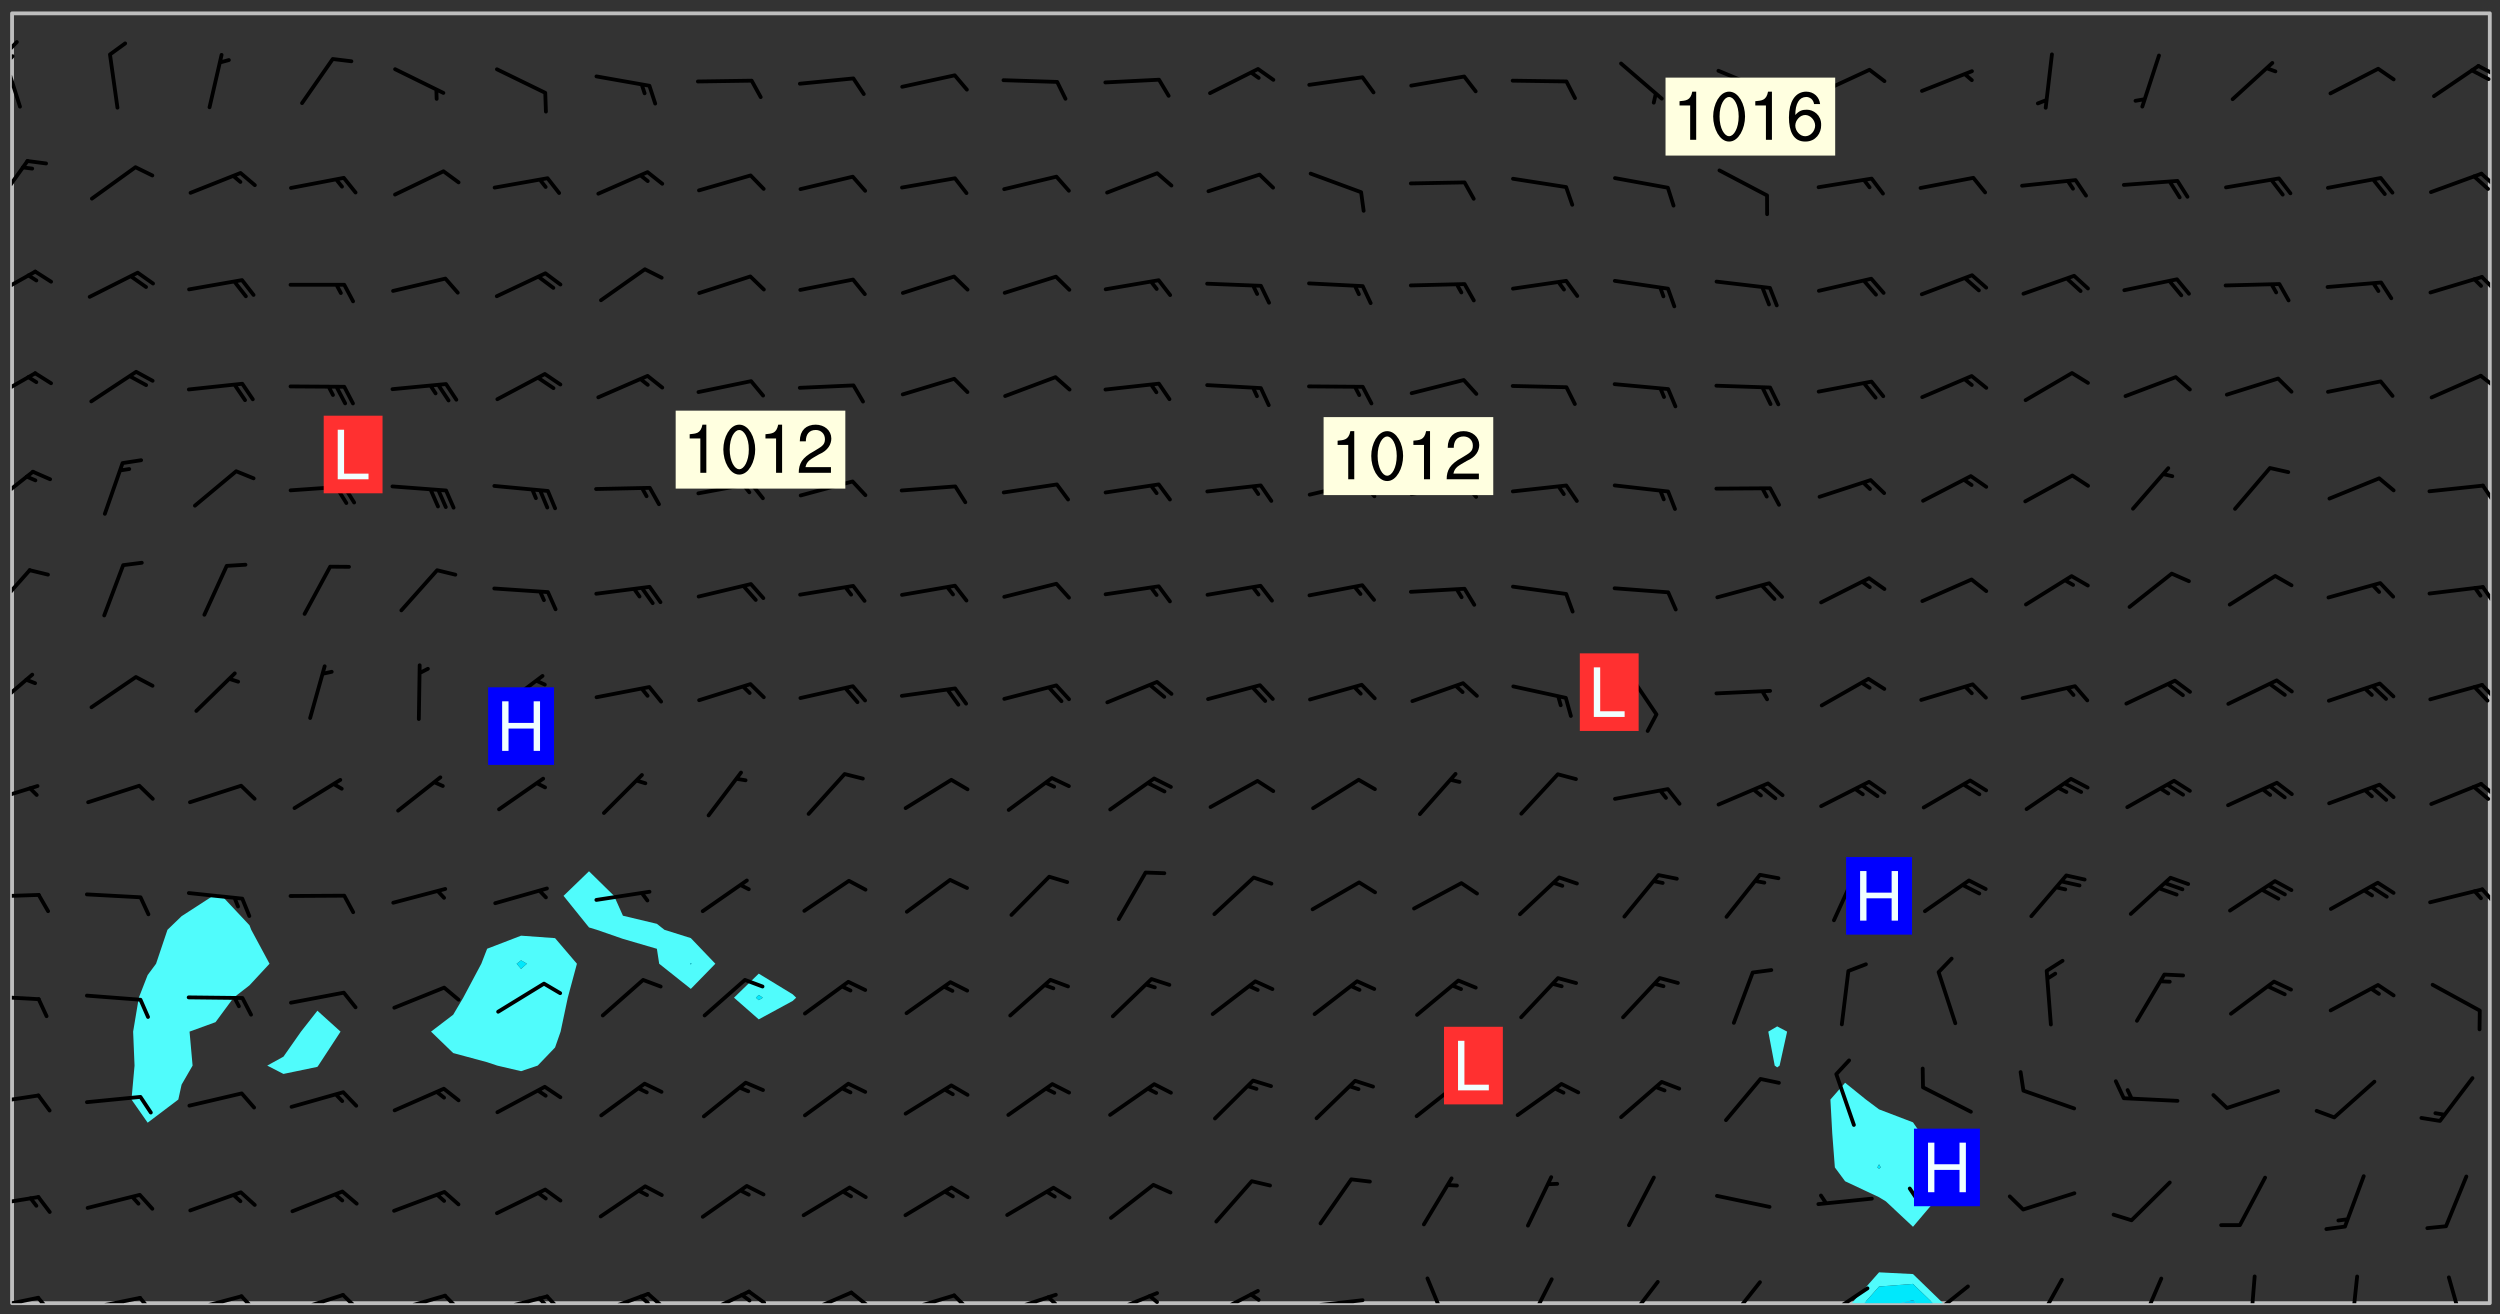 <svg xmlns="http://www.w3.org/2000/svg" role="img" xmlns:xlink="http://www.w3.org/1999/xlink" viewBox="142.45 309.95 326.84 171.84"><rect x="142.45" y="309.95" width="326.84" height="171.84" fill="#333333" stroke="none"/><defs><clipPath id="clip2"><path d="M 144 311.672 L 145 311.672 L 145 480.328 L 144 480.328 Z M 144 311.672"/></clipPath><clipPath id="clip3"><path d="M 144 311.672 L 468 311.672 L 468 480.328 L 144 480.328 Z M 144 311.672"/></clipPath><clipPath id="clip4"><path d="M 384 476 L 397 476 L 397 480.328 L 384 480.328 Z M 384 476"/></clipPath><clipPath id="clip5"><path d="M 386 477 L 396 477 L 396 480.328 L 386 480.328 Z M 386 477"/></clipPath><clipPath id="clip6"><path d="M 390 479 L 393 479 L 393 480.328 L 390 480.328 Z M 390 479"/></clipPath><clipPath id="clip7"><path d="M 467 311.672 L 468 311.672 L 468 480.328 L 467 480.328 Z M 467 311.672"/></clipPath><clipPath id="clip8"><path d="M 144 479 L 148 479 L 148 480.328 L 144 480.328 Z M 144 479"/></clipPath><clipPath id="clip9"><path d="M 147 479 L 150 479 L 150 480.328 L 147 480.328 Z M 147 479"/></clipPath><clipPath id="clip10"><path d="M 153 479 L 162 479 L 162 480.328 L 153 480.328 Z M 153 479"/></clipPath><clipPath id="clip11"><path d="M 160 479 L 163 479 L 163 480.328 L 160 480.328 Z M 160 479"/></clipPath><clipPath id="clip12"><path d="M 166 479 L 175 479 L 175 480.328 L 166 480.328 Z M 166 479"/></clipPath><clipPath id="clip13"><path d="M 173 479 L 176 479 L 176 480.328 L 173 480.328 Z M 173 479"/></clipPath><clipPath id="clip14"><path d="M 180 479 L 188 479 L 188 480.328 L 180 480.328 Z M 180 479"/></clipPath><clipPath id="clip15"><path d="M 187 479 L 190 479 L 190 480.328 L 187 480.328 Z M 187 479"/></clipPath><clipPath id="clip16"><path d="M 193 479 L 201 479 L 201 480.328 L 193 480.328 Z M 193 479"/></clipPath><clipPath id="clip17"><path d="M 200 479 L 203 479 L 203 480.328 L 200 480.328 Z M 200 479"/></clipPath><clipPath id="clip18"><path d="M 206 479 L 215 479 L 215 480.328 L 206 480.328 Z M 206 479"/></clipPath><clipPath id="clip19"><path d="M 213 479 L 216 479 L 216 480.328 L 213 480.328 Z M 213 479"/></clipPath><clipPath id="clip20"><path d="M 212 479 L 215 479 L 215 480.328 L 212 480.328 Z M 212 479"/></clipPath><clipPath id="clip21"><path d="M 220 478 L 228 478 L 228 480.328 L 220 480.328 Z M 220 478"/></clipPath><clipPath id="clip22"><path d="M 226 478 L 230 478 L 230 480.328 L 226 480.328 Z M 226 478"/></clipPath><clipPath id="clip23"><path d="M 225 479 L 228 479 L 228 480.328 L 225 480.328 Z M 225 479"/></clipPath><clipPath id="clip24"><path d="M 233 478 L 241 478 L 241 480.328 L 233 480.328 Z M 233 478"/></clipPath><clipPath id="clip25"><path d="M 240 478 L 243 478 L 243 480.328 L 240 480.328 Z M 240 478"/></clipPath><clipPath id="clip26"><path d="M 239 478 L 241 478 L 241 480.328 L 239 480.328 Z M 239 478"/></clipPath><clipPath id="clip27"><path d="M 247 478 L 254 478 L 254 480.328 L 247 480.328 Z M 247 478"/></clipPath><clipPath id="clip28"><path d="M 253 478 L 256 478 L 256 480.328 L 253 480.328 Z M 253 478"/></clipPath><clipPath id="clip29"><path d="M 260 479 L 268 479 L 268 480.328 L 260 480.328 Z M 260 479"/></clipPath><clipPath id="clip30"><path d="M 266 479 L 270 479 L 270 480.328 L 266 480.328 Z M 266 479"/></clipPath><clipPath id="clip31"><path d="M 273 478 L 281 478 L 281 480.328 L 273 480.328 Z M 273 478"/></clipPath><clipPath id="clip32"><path d="M 279 479 L 281 479 L 281 480.328 L 279 480.328 Z M 279 479"/></clipPath><clipPath id="clip33"><path d="M 286 478 L 294 478 L 294 480.328 L 286 480.328 Z M 286 478"/></clipPath><clipPath id="clip34"><path d="M 292 479 L 294 479 L 294 480.328 L 292 480.328 Z M 292 479"/></clipPath><clipPath id="clip35"><path d="M 300 478 L 308 478 L 308 480.328 L 300 480.328 Z M 300 478"/></clipPath><clipPath id="clip36"><path d="M 305 478 L 308 478 L 308 480.328 L 305 480.328 Z M 305 478"/></clipPath><clipPath id="clip37"><path d="M 313 479 L 321 479 L 321 480.328 L 313 480.328 Z M 313 479"/></clipPath><clipPath id="clip38"><path d="M 328 476 L 332 476 L 332 480.328 L 328 480.328 Z M 328 476"/></clipPath><clipPath id="clip39"><path d="M 341 476 L 346 476 L 346 480.328 L 341 480.328 Z M 341 476"/></clipPath><clipPath id="clip40"><path d="M 354 477 L 360 477 L 360 480.328 L 354 480.328 Z M 354 477"/></clipPath><clipPath id="clip41"><path d="M 367 477 L 373 477 L 373 480.328 L 367 480.328 Z M 367 477"/></clipPath><clipPath id="clip42"><path d="M 380 478 L 387 478 L 387 480.328 L 380 480.328 Z M 380 478"/></clipPath><clipPath id="clip43"><path d="M 380 480 L 382 480 L 382 480.328 L 380 480.328 Z M 380 480"/></clipPath><clipPath id="clip44"><path d="M 393 477 L 400 477 L 400 480.328 L 393 480.328 Z M 393 477"/></clipPath><clipPath id="clip45"><path d="M 408 477 L 413 477 L 413 480.328 L 408 480.328 Z M 408 477"/></clipPath><clipPath id="clip46"><path d="M 421 476 L 426 476 L 426 480.328 L 421 480.328 Z M 421 476"/></clipPath><clipPath id="clip47"><path d="M 436 476 L 438 476 L 438 480.328 L 436 480.328 Z M 436 476"/></clipPath><clipPath id="clip48"><path d="M 449 476 L 451 476 L 451 480.328 L 449 480.328 Z M 449 476"/></clipPath><clipPath id="clip49"><path d="M 462 476 L 465 476 L 465 480.328 L 462 480.328 Z M 462 476"/></clipPath><clipPath id="clip50"><path d="M 144 466 L 148 466 L 148 468 L 144 468 Z M 144 466"/></clipPath><clipPath id="clip51"><path d="M 144 452 L 148 452 L 148 455 L 144 455 Z M 144 452"/></clipPath><clipPath id="clip52"><path d="M 144 439 L 148 439 L 148 441 L 144 441 Z M 144 439"/></clipPath><clipPath id="clip53"><path d="M 144 426 L 148 426 L 148 428 L 144 428 Z M 144 426"/></clipPath><clipPath id="clip54"><path d="M 466 425 L 468 425 L 468 429 L 466 429 Z M 466 425"/></clipPath><clipPath id="clip55"><path d="M 144 412 L 148 412 L 148 416 L 144 416 Z M 144 412"/></clipPath><clipPath id="clip56"><path d="M 466 412 L 468 412 L 468 415 L 466 415 Z M 466 412"/></clipPath><clipPath id="clip57"><path d="M 144 397 L 147 397 L 147 403 L 144 403 Z M 144 397"/></clipPath><clipPath id="clip58"><path d="M 466 399 L 468 399 L 468 402 L 466 402 Z M 466 399"/></clipPath><clipPath id="clip59"><path d="M 144 384 L 147 384 L 147 390 L 144 390 Z M 144 384"/></clipPath><clipPath id="clip60"><path d="M 466 386 L 468 386 L 468 389 L 466 389 Z M 466 386"/></clipPath><clipPath id="clip61"><path d="M 144 371 L 148 371 L 148 377 L 144 377 Z M 144 371"/></clipPath><clipPath id="clip62"><path d="M 466 373 L 468 373 L 468 376 L 466 376 Z M 466 373"/></clipPath><clipPath id="clip63"><path d="M 144 358 L 148 358 L 148 363 L 144 363 Z M 144 358"/></clipPath><clipPath id="clip64"><path d="M 466 358 L 468 358 L 468 361 L 466 361 Z M 466 358"/></clipPath><clipPath id="clip65"><path d="M 144 345 L 148 345 L 148 350 L 144 350 Z M 144 345"/></clipPath><clipPath id="clip66"><path d="M 466 345 L 468 345 L 468 349 L 466 349 Z M 466 345"/></clipPath><clipPath id="clip67"><path d="M 144 330 L 147 330 L 147 337 L 144 337 Z M 144 330"/></clipPath><clipPath id="clip68"><path d="M 466 332 L 468 332 L 468 335 L 466 335 Z M 466 332"/></clipPath><clipPath id="clip69"><path d="M 144 316 L 146 316 L 146 325 L 144 325 Z M 144 316"/></clipPath><clipPath id="clip70"><path d="M 144 315 L 145 315 L 145 318 L 144 318 Z M 144 315"/></clipPath><clipPath id="clip71"><path d="M 144 317 L 145 317 L 145 319 L 144 319 Z M 144 317"/></clipPath><clipPath id="clip72"><path d="M 466 318 L 468 318 L 468 320 L 466 320 Z M 466 318"/></clipPath><clipPath id="clip73"><path d="M 465 318 L 468 318 L 468 321 L 465 321 Z M 465 318"/></clipPath><g id="surface1683" clip-path="url(#clip1)"><path fill="#fff" fill-opacity="0" fill-rule="evenodd" d="M 0 0 L 1000 0 L 1000 1000 L 0 1000 Z M 0 0"/><path fill="#d3d3d3" fill-opacity="0" fill-rule="evenodd" d="M162.152 355.867L161.918 356.16 161.977 356.395 162.094 356.566 162.27 356.801 162.562 357.148 162.676 357.207 162.793 357.035 162.852 356.801 163.027 356.625 163.492 356.449 164.191 356.449 164.426 356.742 164.715 357.559 164.773 357.734 164.949 357.965 165.301 358.199 166 358.898 166.172 359.074 166.406 359.422 166.641 359.832 166.93 360.414 167.34 360.879 167.57 361.113 167.805 361.289 167.922 361.52 168.098 361.812 168.27 362.977 168.27 363.211 168.328 363.5 168.387 363.617 168.504 363.734 168.852 364.145 168.969 364.316 169.145 364.492 169.32 364.727 169.438 364.898 169.609 365.25 169.668 365.484 169.902 365.891 170.137 365.832 169.961 366.008 169.902 366.938 169.32 366.938 169.086 366.824 168.738 366.938 168.621 367.055 168.562 367.348 168.504 367.523 168.387 367.695 167.922 367.988 167.863 368.223 167.805 368.336 167.805 368.98 167.863 369.152 167.863 369.562 167.922 369.621 167.922 370.027 167.98 370.434 168.098 370.609 168.156 370.668 168.387 371.309 168.328 371.602 168.328 372.301 168.27 372.883 168.27 373.117 168.211 373.348 168.156 373.699 168.156 375.621 168.211 375.738 168.637 375.738 168.27 375.855 168.246 376.207 169.137 377.375 170.879 377.914 172.219 378.273 172.219 378.812 172.309 379.621 172.844 380.336 174.363 380.605 175.254 380.52 175.344 381.684 175.879 381.863 177.039 381.684 179.094 380.699 180.254 380.336 182.133 380.16 183.828 379.98 183.648 380.699 182.133 380.785 180.883 380.875 180.078 381.145 179.004 381.953 179.273 382.672 179.809 383.57 179.629 384.195 179.363 385.004 179.629 386.082 180.254 386.98 181.059 387.16 182.309 386.98 182.043 387.703 182.141 388.207 182.195 388.5 182.195 388.672 182.254 388.965 182.254 389.371 182.43 389.488 182.781 389.605 183.188 389.605 183.48 389.43 183.594 389.312 183.652 389.195 183.77 388.965 183.828 388.789 184.18 388.324 184.41 388.148 184.586 388.09 184.762 388.148 184.82 388.324 184.938 389.312 184.992 389.781 185.051 389.953 185.168 390.188 185.344 390.246 186.16 390.305 186.449 390.305 186.566 390.539 186.625 390.945 186.684 391.297 186.684 392.402 186.801 392.695 186.918 393.043 187.207 393.742 187.383 394.094 187.965 394.848 188.316 395.023 188.488 395.082 188.957 395.316 189.598 395.781 189.945 396.016 190.238 396.191 190.531 396.246 190.762 396.309 191.578 396.656 191.871 396.832 191.984 397.004 192.336 397.355 192.453 397.531 192.977 398.172 192.977 398.461 193.035 398.812 193.035 399.16 193.094 399.512 193.152 399.801 193.27 399.859 193.441 399.918 193.617 399.918 194.199 400.152 194.375 400.27 194.551 400.559 194.727 400.793 194.84 401.027 195.133 401.258 195.25 401.375 195.25 401.785 195.309 401.84 195.598 402.074 195.832 402.191 195.891 402.309 196.008 402.48 196.066 402.598 196.297 402.832 196.355 403.008 196.59 403.066 196.707 403.125 196.59 403.238 196.531 403.355 196.531 403.473 196.414 403.766 196.297 404.055 196.297 404.637 196.473 404.754 196.59 404.812 196.648 404.93 196.766 405.047 196.879 405.105 197.055 405.453 197.113 405.805 197.172 406.211 197.172 406.387 197.113 406.562 196.996 407.262 196.996 407.434 197.113 407.609 197.406 407.902 197.812 407.902 197.988 408.02 198.105 408.191 198.223 408.484 198.223 408.719 197.695 408.719 197.465 408.484 197.23 408.484 197.055 408.543 196.996 409.242 197.055 409.59 197.172 409.766 197.348 410.176 197.465 410.406 197.754 410.875 197.93 410.93 198.453 410.93 198.688 410.988 199.445 411.629 199.504 411.922 199.504 412.156 199.562 412.215 199.793 412.562 199.793 412.914 199.676 413.086 199.676 413.379 199.969 413.668 200.262 413.844 200.434 413.902 200.727 414.078 201.02 414.195 201.602 414.602 201.891 414.836 202.184 415.012 202.402 415.172 202.418 415.184 202.648 415.359 203.289 415.883 203.465 416.117 203.582 416.293 203.758 416.469 203.871 416.641 203.871 417.281 203.988 417.457 204.457 417.574 205.039 417.691 205.273 417.75 205.504 417.863 205.797 417.98 205.91 418.039 206.496 418.391 206.785 418.562 206.961 418.625 207.137 418.68 207.312 418.738 208.012 419.09 208.301 419.266 208.535 419.32 208.824 419.496 209.059 419.613 209.699 420.02 209.992 420.137 210.164 420.195 210.398 420.254 210.809 420.312 211.039 420.371 211.273 420.488 211.332 420.66 210.922 420.836 211.391 420.895 211.449 421.188 211.562 421.422 211.738 421.477 211.973 421.535 212.148 421.594 212.555 421.711 213.195 421.945 213.312 422.117 213.371 422.352 213.371 422.527 213.312 422.645 213.254 423.051 213.488 423.285 213.605 423.344 213.953 423.461 214.594 423.691 214.77 423.809 215.059 423.926 215.234 424.102 215.469 424.566 216.051 425.672 216.227 425.848 216.574 426.023 216.75 426.141 217.102 426.258 218.148 426.781 218.383 426.84 218.848 426.953 219.141 427.012 219.605 427.188 220.363 427.77 220.598 428.004 220.945 428.469 221.121 428.645 221.41 428.879 222.227 429.578 222.52 429.754 222.809 430.043 223.102 430.219 223.395 430.508 224.09 431.148 224.266 431.324 224.559 431.559 224.848 431.793 225.316 432.082 225.957 432.664 226.305 432.898 226.539 433.191 226.887 433.539 227.238 434.004 228.172 434.996 228.52 435.402 228.637 435.578 228.871 435.637 228.984 435.754 229.629 435.93 229.859 436.043 230.094 436.102 230.387 436.277 230.617 436.395 231.551 437.094 231.957 437.5 232.191 437.676 232.598 437.852 232.832 437.969 233.648 438.316 233.996 438.551 234.23 438.668 234.523 438.957 234.754 439.074 235.512 439.426 235.863 439.598 236.094 439.656 236.387 439.773 236.621 439.832 237.492 440.008 238.309 440.008 238.777 440.238 238.949 440.297 239.824 440.996 240.289 441.113 240.582 441.172 240.758 441.23 240.988 441.289 241.457 441.348 241.805 441.406 242.156 441.465 242.562 441.523 242.855 441.523 243.027 441.582 243.027 441.812 243.203 441.988 243.496 441.988 243.844 442.047 244.195 442.105 244.895 442.223 245.535 442.223 246 441.988 246.293 441.812 246.465 441.695 246.875 441.523 247.164 441.348 248.098 440.883 248.566 440.59 249.09 440.297 249.555 440.125 250.02 439.949 251.07 439.484 251.359 439.367 251.77 439.25 252.059 439.133 252.586 438.957 254.102 438.258 254.684 437.91 254.973 437.852 255.266 437.793 255.613 437.676 256.488 437.445 256.84 437.328 256.953 437.328 257.188 437.27 258.062 437.035 258.297 436.977 259.109 436.977 259.461 436.918 260.277 436.801 260.449 436.742 260.801 436.688 261.094 436.629 261.324 436.57 262.141 436.395 262.316 436.336 262.664 436.336 262.898 436.277 263.363 436.16 264.121 435.988 264.355 435.93 264.703 435.93 265.113 435.812 265.402 435.754 266.688 435.695 266.977 435.695 267.387 435.637 267.617 435.578 267.793 435.578 268.668 435.461 269.074 435.461 269.484 435.344 269.832 435.344 270.184 435.23 271.055 435.172 272.805 435.172 273.852 435.461 274.262 435.578 274.551 435.695 274.902 435.812 275.191 435.93 276.242 436.102 276.531 436.16 276.824 436.16 277.117 436.219 277.289 436.277 277.699 436.336 277.871 436.395 277.988 436.453 278.105 436.453 278.223 436.512 278.574 436.57 278.688 436.57 279.098 436.637 281.02 437.031 282.945 437.426 284.465 437.875 286.16 438.594 288.305 439.398 289.91 438.68 291.34 437.875 292.5 436.797 293.75 436.348 296.785 435.629 298.66 435.27 300.805 433.922 303.039 432.668 305.539 431.41 307.234 430.961 309.02 430.781 310.18 430.512 310.805 431.051 312.145 430.781 312.859 429.793 313.844 428.449 314.289 428.27 315.094 427.91 316.969 427.371 318.754 426.922 320.004 426.652 321.164 426.562 322.863 426.473 324.824 426.203 326.074 426.113 326.613 426.113 327.238 426.023 328.129 426.023 330.273 425.844 332.684 425.664 335.273 425.574 336.969 425.754 338.578 425.844 340.008 426.203 341.168 426.922 343.043 427.91 344.203 429.438 344.469 430.152 345.098 430.242 345.453 431.141 345.988 431.68 346.523 433.207 347.598 433.566 348.133 433.566 347.328 434.102 347.418 435.809 348.133 438.504 349.023 439.309 349.918 440.297 350.633 441.555 352.418 442.094 353.938 441.914 354.293 443.258 355.902 442.453 356.883 441.914 357.152 442.184 357.469 441.969 357.688 441.824 358.488 442.273 358.938 441.914 359.293 441.914 359.828 441.645 360.367 440.926 360.902 440.656 361.527 439.668 362.688 440.117 363.527 440.488 364.922 441.105 366.617 440.926 368.223 440.926 370.008 441.016 370.188 439.309 370.723 437.965 371.527 438.234 372.02 439.082 372.422 439.488 372.332 440.027 372.332 440.387 373.047 440.836 373.758 440.566 375.188 440.566 375.547 441.555 375.992 442.812 376.707 444.156 377.957 444.785 379.652 445.414 380.367 445.234 380.547 444.695 381.527 444.605 381.977 444.965 382.062 446.223 381.797 446.852 381.262 447.031 381.262 447.57 381.977 448.555 382.242 449.094 383.227 450.082 384.027 451.16 383.762 451.52 383.672 452.418 383.047 454.75 382.691 456.816 382.602 458.609 382.422 459.328 382.332 459.867 382.332 461.305 381.352 463.188 380.992 464.895 380.457 465.793 379.652 466.961 379.387 467.5 381.441 468.754 381.527 469.113 381.172 469.652 381.082 469.473 381.082 470.281 381.172 471.719 380.727 472.434 379.652 472.527 379.387 473.242 379.922 474.141 380.727 474.859 381.887 475.668 383.227 475.938 383.672 476.297 383.316 476.746 381.527 476.656 380.277 476.207 379.562 475.488 378.938 475.398 378.762 478.988 378.574 480.297 467.934 480.297 467.934 311.703 412.664 311.703 412.664 360.785 413.426 360.91 416.715 361.453 418.738 364.289 418.738 367.043 421.09 367.375 423.438 367.707 427.488 367.707 426.109 371.867 424.086 372.574 422.062 373.277 421.52 373.621 418.926 375.238 418.738 375.355 416.715 373.277 415.984 370.535 413.312 368.457 411.938 364.957 411.871 364.875 409.914 362.203 412.664 360.785 412.664 311.703 294.422 311.703 294.422 403.117 294.539 403.148 294.672 403.16 294.746 403.234 294.852 403.281 294.941 403.34 295.027 403.398 295.117 403.457 295.414 403.754 295.473 403.844 295.504 403.961 295.531 404.078 295.547 404.215 295.516 404.332 295.457 404.422 295.398 404.508 295.355 404.613 295.309 404.715 295.281 404.836 295.281 404.98 295.457 405.25 295.605 405.398 295.68 405.484 295.754 405.559 295.797 405.664 295.859 405.754 295.918 405.84 295.961 405.945 296.02 406.035 296.066 406.137 296.109 406.242 296.168 406.328 296.285 406.508 296.359 406.582 296.422 406.668 296.48 406.758 296.523 406.863 296.582 406.953 296.641 407.039 296.703 407.129 296.762 407.219 296.805 407.32 296.922 407.5 296.996 407.574 297.055 407.66 297.129 407.734 297.219 407.793 297.324 407.84 297.473 407.84 297.605 407.824 297.738 407.84 297.84 407.793 297.914 407.719 297.961 407.617 297.945 407.484 297.945 407.336 297.898 407.23 297.871 407.113 297.824 407.012 297.797 406.891 297.754 406.789 297.691 406.699 297.648 406.598 297.605 406.492 297.574 406.375 297.559 406.242 297.547 406.105 297.633 406.047 297.691 405.961 297.812 405.93 297.855 406.035 297.871 406.168 297.871 406.285 297.93 406.387 297.988 406.477 298.078 406.535 298.227 406.684 298.285 406.773 298.328 406.879 298.316 406.98 298.402 407.039 298.508 407.086 298.594 407.145 298.684 407.203 298.758 407.277 298.641 407.305 298.535 407.352 298.449 407.41 298.375 407.484 298.316 407.574 298.254 407.66 298.227 407.781 298.18 407.883 298.137 407.988 298.105 408.105 298.094 408.238 298.078 408.371 298.078 408.52 298.105 408.637 298.152 408.742 298.195 408.844 298.254 408.934 298.328 409.008 298.418 409.066 298.492 409.141 298.582 409.199 298.641 409.289 298.684 409.395 298.73 409.496 298.848 409.527 298.98 409.543 299.129 409.543 299.246 409.512 299.352 409.555 299.395 409.66 299.441 409.762 299.469 409.883 299.5 410 299.527 410.117 299.559 410.238 299.586 410.355 299.691 410.398 299.793 410.445 299.926 410.43 300.074 410.578 300.137 410.664 300.211 410.738 300.281 410.812 300.371 410.875 300.477 410.918 300.578 410.961 300.695 410.992 300.832 411.008 300.949 410.977 301.023 410.902 301.051 410.785 301.039 410.652 301.008 410.531 300.98 410.414 301.023 410.309 301.141 410.309 301.23 410.371 301.348 410.398 301.496 410.398 301.629 410.414 301.777 410.414 301.91 410.43 302.043 410.414 302.191 410.414 302.324 410.398 302.457 410.387 302.594 410.398 302.711 410.371 302.844 410.355 303.035 410.297 302.977 410.473 302.961 410.605 302.934 410.727 302.918 410.859 302.859 410.945 302.727 410.961 302.621 411.008 302.516 411.051 302.398 411.082 302.281 411.109 302.016 411.141 301.867 411.141 301.734 411.156 301.66 411.23 301.719 411.316 301.867 411.465 301.984 411.645 302.059 411.715 302.148 411.777 302.238 411.836 302.324 411.895 302.414 411.953 302.516 411.996 302.621 412.059 302.727 412.102 302.812 412.16 302.918 412.207 303.02 412.25 303.199 412.367 303.258 412.457 303.215 412.559 303.168 412.664 303.184 412.797 303.406 413.02 303.465 413.109 303.508 413.211 303.539 413.332 303.582 413.434 303.598 413.566 303.629 413.684 303.641 413.82 303.672 413.938 303.82 414.086 303.922 414.129 304.027 414.172 304.145 414.203 304.277 414.219 304.414 414.234 304.531 414.234 304.648 414.203 304.738 414.145 304.781 414.039 304.828 413.938 304.871 413.832 304.902 413.715 304.914 413.582 304.914 413.434 304.902 413.301 304.887 413.168 304.855 413.051 304.812 412.945 304.766 412.84 304.723 412.738 304.68 412.633 304.664 412.5 304.68 412.367 304.707 412.25 304.738 412.133 304.766 412.012 304.812 411.91 304.902 411.852 304.988 411.789 305.062 411.715 305.152 411.656 305.375 411.434 305.434 411.348 305.508 411.273 305.625 411.094 305.684 411.008 305.684 410.859 305.609 410.785 305.508 410.738 305.402 410.695 305.301 410.652 305.242 410.562 305.195 410.457 305.168 410.34 305.258 410.281 305.375 410.25 305.477 410.207 305.656 410.09 305.805 409.941 305.816 409.809 305.805 409.703 305.715 409.645 305.582 409.66 305.434 409.66 305.301 409.676 305.168 409.66 305.047 409.629 304.961 409.57 304.887 409.496 304.828 409.406 304.766 409.32 304.648 409.141 304.59 409.055 304.621 408.934 304.707 408.875 304.828 408.844 304.887 408.758 304.887 408.637 304.855 408.52 304.797 408.43 304.738 408.344 304.691 408.238 304.664 408.121 304.648 407.988 304.707 407.898 304.781 407.824 304.871 407.766 304.988 407.586 305.062 407.512 305.121 407.426 305.27 407.277 305.391 407.246 305.523 407.23 305.656 407.246 305.73 407.32 305.773 407.426 305.789 407.559 305.758 407.676 305.641 407.707 305.508 407.719 305.359 407.867 305.316 407.973 305.27 408.074 305.242 408.195 305.211 408.312 305.211 408.461 305.242 408.578 305.285 408.684 305.344 408.773 305.418 408.844 305.492 408.918 305.609 408.949 305.73 408.977 305.848 408.949 305.98 408.934 306.098 408.934 306.188 408.992 306.262 409.066 306.309 409.172 306.367 409.258 306.469 409.305 306.602 409.32 306.707 409.363 306.793 409.422 306.781 409.527 306.707 409.602 306.527 409.719 306.469 409.809 306.379 409.867 306.309 409.941 306.234 410.016 306.172 410.105 306.145 410.223 306.129 410.355 306.145 410.488 306.129 410.621 306.129 410.77 306.145 410.902 306.172 411.02 306.203 411.141 306.277 411.215 306.367 411.273 306.453 411.332 306.543 411.391 306.66 411.422 306.66 411.508 306.559 411.555 306.469 411.613 306.203 411.645 306.086 411.672 305.938 411.672 305.832 411.715 305.73 411.762 305.672 411.852 305.609 412.086 305.598 412.219 305.566 412.34 305.551 412.473 305.551 412.766 305.539 412.898 305.551 413.035 305.566 413.168 305.699 413.184 305.832 413.195 305.953 413.227 306.039 413.285 306.113 413.359 306.16 413.465 306.203 413.566 306.219 413.699 306.219 414.145 306.203 414.277 306.203 414.723 306.234 414.988 306.262 415.105 306.277 415.238 306.309 415.355 306.395 415.566 306.426 415.832 306.426 415.98 306.395 416.098 306.367 416.215 306.336 416.336 306.309 416.453 306.277 416.57 306.246 416.691 306.234 416.824 306.219 416.957 306.309 417.016 306.426 416.984 306.527 417 306.574 417.105 306.543 417.371 306.543 417.812 306.5 417.918 306.453 418.023 306.41 418.125 306.367 418.23 306.309 418.316 306.277 418.438 306.234 418.555 306.203 418.672 306.188 418.805 306.203 418.938 306.262 419.027 306.367 419.074 306.453 419.133 306.512 419.219 306.5 419.355 306.469 419.473 306.426 419.574 306.426 420.02 306.41 420.152 306.41 420.301 306.379 420.418 306.336 420.523 306.309 420.641 306.262 420.746 306.219 420.848 306.188 420.969 306.16 421.086 306.129 421.219 306.098 421.336 306.07 421.453 306.027 421.559 305.996 421.676 305.965 421.797 305.953 421.93 305.938 422.062 305.938 422.359 305.965 422.477 305.965 422.625 306.012 423.023 306.039 423.141 306.098 423.23 306.219 423.262 306.367 423.262 306.5 423.246 306.559 423.336 306.559 423.453 306.5 423.543 306.41 423.602 306.309 423.645 306.203 423.691 306.113 423.75 306.027 423.809 305.891 423.824 305.773 423.793 305.641 423.777 305.539 423.824 305.477 423.91 305.465 424.047 305.449 424.18 305.418 424.297 305.391 424.414 305.375 424.547 305.344 424.668 305.344 424.965 305.359 425.098 305.391 425.215 305.391 425.363 305.402 425.496 305.402 425.645 305.375 425.762 305.328 425.863 305.301 425.984 305.27 426.102 305.211 426.191 305.137 426.266 305.035 426.309 304.93 426.355 304.812 426.383 304.691 426.414 304.59 426.367 304.648 426.281 304.754 426.234 304.781 426.117 304.812 426 304.84 425.879 304.871 425.762 304.871 425.613 304.887 425.48 304.855 425.363 304.812 425.258 304.707 425.273 304.633 425.348 304.531 425.391 304.441 425.453 304.367 425.527 304.324 425.629 304.309 425.762 304.277 425.879 304.25 426 304.219 426.117 304.191 426.234 304.16 426.355 304.133 426.473 304.102 426.59 304.059 426.695 303.969 426.754 303.879 426.754 303.762 426.723 303.73 426.637 303.746 426.5 303.715 426.383 303.715 426.234 303.703 426.102 303.703 425.953 303.641 425.719 303.613 425.598 303.57 425.496 303.523 425.391 303.465 425.305 303.406 425.215 303.363 425.109 303.301 425.023 303.152 424.875 303.082 424.801 302.977 424.754 302.871 424.711 302.77 424.668 302.473 424.371 302.383 424.297 302.297 424.238 302.191 424.195 302.102 424.133 302.016 424.074 301.91 424.031 301.82 423.973 301.734 423.91 301.66 423.84 301.555 423.793 301.469 423.734 301.363 423.691 301.273 423.629 301.172 423.586 301.066 423.543 300.98 423.484 300.875 423.438 300.77 423.395 300.668 423.348 300.578 423.289 300.477 423.246 300.371 423.203 300.281 423.141 300.164 423.113 300.031 423.098 299.898 423.113 299.75 423.113 299.617 423.129 299.5 423.098 299.41 423.039 299.336 422.965 299.246 422.906 299.145 422.859 298.996 422.859 298.875 422.832 298.773 422.789 298.699 422.715 298.582 422.535 298.492 422.477 298.391 422.434 298.301 422.371 298.195 422.328 298.105 422.27 298.02 422.211 297.914 422.164 297.855 422.078 297.797 421.988 297.754 421.883 297.707 421.781 297.633 421.707 297.547 421.648 297.473 421.574 297.383 421.516 297.16 421.293 297.117 421.188 297.086 420.922 297.191 420.879 297.336 420.879 297.441 420.922 297.516 420.996 297.605 421.055 297.691 421.113 297.797 421.16 297.887 421.219 298.035 421.367 298.105 421.441 298.254 421.59 298.316 421.676 298.391 421.75 298.477 421.809 298.551 421.883 298.641 421.945 298.73 422.004 298.816 422.062 299.086 422.238 299.188 422.285 299.293 422.328 299.395 422.371 299.441 422.297 299.5 422.211 299.574 422.137 299.645 422.062 299.75 422.105 299.824 422.18 299.883 422.27 299.926 422.371 299.973 422.477 300.016 422.582 300.137 422.609 300.254 422.582 300.328 422.492 300.371 422.387 300.43 422.297 300.504 422.223 300.609 422.18 300.727 422.152 300.859 422.164 300.949 422.223 301.098 422.371 301.156 422.461 301.199 422.566 301.246 422.668 301.289 422.773 301.332 422.875 301.438 422.922 301.543 422.965 301.676 422.98 301.762 422.922 301.82 422.832 301.895 422.758 302 422.715 302.117 422.742 302.223 422.789 302.324 422.832 302.43 422.875 302.531 422.922 302.711 423.039 302.711 423.156 302.695 423.289 302.711 423.422 302.727 423.559 302.785 423.645 302.887 423.691 303.008 423.719 303.125 423.75 303.273 423.75 303.391 423.719 303.449 423.629 303.629 423.512 303.688 423.422 303.762 423.348 303.82 423.262 303.938 423.082 304.117 422.965 304.234 422.996 304.324 423.055 304.367 423.129 304.352 423.262 304.352 423.379 304.441 423.438 304.59 423.438 304.723 423.422 304.855 423.41 305.121 423.379 305.227 423.336 305.344 423.305 305.465 423.277 305.539 423.203 305.609 423.129 305.672 423.039 305.656 422.934 305.609 422.832 305.508 422.789 305.402 422.773 305.285 422.801 305.02 422.832 304.871 422.832 304.797 422.758 304.707 422.699 304.59 422.668 304.473 422.641 304.34 422.625 304.191 422.625 304.059 422.641 303.762 422.641 303.656 422.594 303.508 422.445 303.465 422.344 303.406 422.254 303.629 422.031 303.715 421.973 303.82 421.93 303.938 421.898 304.07 421.883 304.203 421.898 304.34 421.914 304.441 421.957 304.574 421.945 304.664 421.883 304.766 421.84 304.828 421.75 304.781 421.648 304.691 421.59 304.574 421.559 304.473 421.516 304.414 421.426 304.352 421.336 304.352 421.219 304.367 421.086 304.473 421.039 304.547 420.969 304.547 420.848 304.457 420.789 304.426 420.672 304.516 420.613 304.59 420.539 304.633 420.434 304.691 420.344 304.738 420.242 304.754 420.109 304.754 419.961 304.707 419.855 304.664 419.754 304.574 419.695 304.441 419.68 304.34 419.637 304.203 419.621 304.086 419.59 303.641 419.59 303.508 419.574 303.375 419.562 303.242 419.547 303.125 419.516 302.977 419.516 302.844 419.5 302.711 419.488 302.445 419.457 302.324 419.414 302.238 419.355 302.164 419.281 302.164 419.133 302.176 419 302.281 418.953 302.383 418.91 302.516 418.895 302.668 418.895 302.801 418.879 303.094 418.879 303.215 418.91 303.316 418.953 303.406 419.012 303.641 419.074 303.762 419.027 303.852 418.969 303.953 418.926 304.086 418.91 304.191 418.953 304.293 419 304.426 419.012 304.547 418.984 304.691 418.984 304.812 418.953 304.93 418.926 305.035 418.879 305.109 418.805 305.195 418.746 305.344 418.598 305.402 418.512 305.449 418.406 305.477 418.289 305.492 418.184 305.391 418.141 305.301 418.082 305.184 418.051 305.078 418.008 304.988 417.945 304.914 417.859 304.84 417.785 304.738 417.742 304.633 417.695 304.531 417.652 304.473 417.562 304.426 417.461 304.34 417.25 304.277 417.164 304.219 417.074 304.145 417 304.059 416.941 303.789 416.941 303.672 416.973 303.582 417.031 303.48 417.074 303.348 417.09 303.242 417.074 303.215 416.957 303.152 416.867 303.035 416.836 302.934 416.793 302.785 416.645 302.754 416.527 302.738 416.422 302.812 416.348 302.992 416.23 303.109 416.203 303.227 416.172 303.363 416.188 303.465 416.23 303.57 416.273 303.672 416.32 303.777 416.363 303.895 416.395 304.027 416.41 304.145 416.438 304.277 416.453 304.383 416.438 304.473 416.379 304.398 416.305 304.293 416.262 304.219 416.188 304.145 416.098 303.996 415.949 303.91 415.891 303.82 415.832 303.746 415.758 303.656 415.699 303.555 415.652 303.434 415.625 303.332 415.578 303.227 415.535 303.109 415.504 303.008 415.461 302.887 415.43 302.738 415.43 302.621 415.461 302.516 415.504 302.43 415.566 302.25 415.684 302.164 415.742 302.074 415.801 301.969 415.848 301.883 415.906 301.777 415.949 301.676 415.992 301.57 416.039 301.496 416.113 301.438 416.203 301.379 416.289 301.332 416.395 301.273 416.48 301.199 416.555 301.066 416.543 300.949 416.512 300.832 416.512 300.758 416.586 300.668 416.645 300.594 416.719 300.504 416.777 300.418 416.836 300.312 416.883 300.211 416.926 300.074 416.941 299.973 416.898 299.824 416.75 299.719 416.703 299.633 416.703 299.527 416.75 299.426 416.793 299.305 416.824 299.188 416.793 299.113 416.719 299.113 416.602 299.145 416.48 299.219 416.41 299.277 416.32 299.352 416.246 299.469 416.215 299.574 416.172 299.867 416.172 300 416.156 300.137 416.141 300.238 416.098 300.328 416.039 300.43 415.992 300.52 415.934 300.652 415.922 300.742 415.98 300.875 415.992 300.965 415.934 301.051 415.875 301.156 415.832 301.246 415.773 301.332 415.711 301.422 415.652 301.57 415.504 301.629 415.418 301.688 415.328 301.793 415.285 301.926 415.27 302.043 415.297 302.164 415.328 302.223 415.27 302.281 415.18 302.312 414.914 302.34 414.797 302.445 414.809 302.578 414.824 302.68 414.781 302.77 414.723 302.828 414.633 302.902 414.559 302.961 414.469 303.008 414.367 303.02 414.234 303.008 414.102 302.961 413.996 302.812 413.848 302.754 413.758 302.695 413.672 302.652 413.566 302.652 413.121 302.668 412.988 302.668 412.84 302.68 412.707 302.621 412.648 302.531 412.707 302.43 412.664 302.25 412.547 302.164 412.488 302.102 412.398 302.043 412.309 301.969 412.234 301.883 412.176 301.762 412.207 301.66 412.219 301.555 412.266 301.469 412.324 301.363 412.367 301.215 412.516 301.125 412.574 301.039 412.633 300.949 412.695 300.844 412.738 300.711 412.754 300.711 412.633 300.816 412.59 300.934 412.559 301.008 412.488 301.051 412.383 301.051 412.234 301.023 412.117 300.875 411.969 300.742 411.953 300.594 411.953 300.477 411.984 300.371 412.027 300.27 412.07 300.18 412.133 300.062 412.16 299.988 412.086 300 411.953 299.957 411.852 299.914 411.746 299.824 411.688 299.707 411.715 299.586 411.746 299.469 411.777 299.367 411.82 299.246 411.852 299.145 411.895 299.039 411.938 298.949 411.996 298.848 412.012 298.848 411.895 298.863 411.762 298.805 411.672 298.73 411.715 298.582 411.863 298.523 411.953 298.449 412.027 298.402 412.133 298.359 412.234 298.285 412.309 298.227 412.398 298.152 412.473 298.094 412.559 298.02 412.633 297.93 412.695 297.855 412.766 297.781 412.84 297.68 412.855 297.547 412.871 297.441 412.828 297.441 412.707 297.59 412.559 297.633 412.457 297.691 412.367 297.738 412.266 297.781 412.16 297.84 412.07 297.871 411.953 297.914 411.852 297.945 411.73 297.973 411.613 298.02 411.508 298.062 411.406 298.105 411.301 298.18 411.23 298.27 411.168 298.359 411.109 298.461 411.066 298.758 411.066 299.023 411.035 299.129 410.992 299.055 410.918 298.938 410.887 298.832 410.844 298.742 410.785 298.641 410.738 298.551 410.68 298.449 410.637 298.344 410.594 298.254 410.531 298.168 410.473 298.062 410.43 297.961 410.387 297.84 410.355 297.723 410.324 297.621 410.281 297.5 410.25 297.398 410.207 297.309 410.148 297.266 410.043 297.25 409.91 297.352 409.867 297.484 409.852 297.621 409.867 297.754 409.852 297.855 409.809 297.914 409.719 297.93 409.613 297.84 409.555 297.766 409.48 297.664 409.438 297.574 409.379 297.426 409.23 297.383 409.125 297.367 408.992 297.367 408.699 297.309 408.609 297.219 408.551 297.145 408.477 297.102 408.371 297.07 408.254 297.012 408.164 296.938 408.09 296.82 408.062 296.746 407.988 296.656 407.93 296.566 407.867 296.48 407.809 296.406 407.734 296.348 407.648 296.301 407.543 296.215 407.484 296.066 407.336 295.871 407.277 295.738 407.293 295.637 407.336 295.562 407.41 295.516 407.512 295.473 407.617 295.414 407.707 295.355 407.793 295.059 408.09 294.969 408.148 294.883 408.148 294.82 408.062 294.777 407.957 294.809 407.84 294.867 407.75 294.895 407.633 294.883 407.5 294.793 407.438 294.688 407.484 294.57 407.512 294.453 407.543 294.184 407.719 294.082 407.766 293.965 407.793 293.859 407.84 293.77 407.898 293.668 407.941 293.609 407.855 293.562 407.75 293.578 407.617 293.625 407.512 293.695 407.438 293.77 407.367 293.828 407.277 293.828 407.129 293.785 407.023 293.547 407.023 293.445 407.07 293.414 407.188 293.387 407.305 293.355 407.426 293.281 407.469 293.148 407.484 293.074 407.438 293.031 407.336 292.988 407.23 292.941 407.129 292.898 407.023 292.777 407.055 292.676 407.098 292.543 407.113 292.426 407.145 292.32 407.188 292.23 407.246 292.129 407.293 292.008 407.32 291.875 407.336 291.773 407.293 291.715 407.203 291.668 407.098 291.625 406.996 291.582 406.891 291.582 406.773 291.641 406.684 291.727 406.625 291.906 406.508 292.008 406.461 292.113 406.418 292.219 406.359 292.32 406.316 292.41 406.254 292.512 406.211 292.617 406.152 292.719 406.105 292.809 406.047 292.914 406.004 293.016 405.961 293.105 405.898 293.207 405.855 293.344 405.84 293.461 405.871 293.562 405.914 293.684 405.945 293.785 405.988 293.891 406.035 293.992 406.078 294.098 406.121 294.199 406.168 294.305 406.211 294.406 406.254 294.512 406.301 294.598 406.359 294.703 406.402 294.82 406.434 294.926 406.477 295.027 406.523 295.117 406.582 295.223 406.625 295.324 406.668 295.43 406.715 295.547 406.742 295.648 406.789 295.77 406.816 295.918 406.816 296.004 406.758 296.02 406.656 296.078 406.566 296.051 406.449 295.977 406.375 295.859 406.195 295.785 406.121 295.695 406.047 295.516 405.93 295.43 405.871 295.324 405.828 295.223 405.781 294.953 405.605 294.895 405.516 294.82 405.441 294.762 405.352 294.719 405.25 294.688 405.133 294.672 404.996 294.672 404.434 294.66 404.301 294.645 404.168 294.613 404.051 294.598 403.918 294.586 403.785 294.555 403.664 294.332 403.441 294.273 403.355 294.258 403.25 294.289 403.133 294.422 403.117 294.422 311.703 172.992 311.703 172.992 313.156 172.934 313.391 172.582 314.441 172.41 314.965 172.293 315.312 172.117 315.723 172 315.895 171.766 316.188 171.535 316.246 171.184 316.246 171.066 316.305 170.836 316.711 170.836 317.004 170.953 317.18 171.184 317.41 171.301 317.645 171.941 318.402 172.234 318.867 172.41 319.102 172.641 319.453 172.875 319.801 173.516 320.617 173.691 321.082 173.863 321.492 173.98 322.188 174.156 322.656 174.273 324.055 174.332 324.52 174.332 325.395 174.449 326.441 174.449 331.223 174.391 331.688 174.039 332.969 173.863 333.492 173.75 333.902 173.398 334.832 172.934 336 172.699 336.582 172.582 336.758 172.41 337.105 172.234 337.512 171.883 338.328 171.824 338.621 171.711 338.914 171.594 339.203 171.535 339.379 171.418 340.254 171.359 340.66 171.301 340.777 171.242 340.953 171.184 341.125 170.953 341.652 170.836 341.824 170.836 342.059 170.719 342.293 170.66 342.465 170.484 343.051 170.484 343.34 170.426 343.516 170.426 343.809 170.367 343.922 170.309 344.449 170.309 344.621 170.254 344.855 170.254 347.477 170.078 348.293 169.961 348.469 169.785 348.703 169.668 348.875 169.555 349.109 168.969 350.043 168.738 350.332 168.445 350.797 168.27 351.031 167.98 351.383 167.629 352.082 167.516 352.312 167.34 352.723 167.164 352.953 166.758 353.48 165.941 354.18 165.648 354.352 165.359 354.586 165.184 354.703 165.008 354.879 164.484 355.285 163.957 355.461 163.785 355.637 163.551 355.691 162.91 355.867 162.152 355.867M174.363 386.891L173.289 387.34 173.648 388.234 174.898 387.52 175.344 386.98 174.363 386.891"/><path fill="#d3d3d3" fill-opacity="0" fill-rule="evenodd" d="M201.508 416.598L200.613 416.598 201.062 417.227 202.043 417.586 202.848 417.496 203.293 416.508 203.117 416.598 202.402 416.242 201.508 416.598M356.129 475.668L356.07 475.145 356.07 474.852 356.184 474.559 356.242 474.328 356.711 473.859 356.824 473.859 356.941 473.746 357.059 473.688 357.234 473.688 357.469 473.629 357.816 473.629 358.051 473.688 358.168 473.746 358.398 473.918 358.457 474.094 358.574 474.676 358.574 474.969 358.457 475.145 358.285 475.434 358.109 475.609 357.582 476.133 357.352 476.367 357.234 476.426 357.059 476.426 356.941 476.367 356.535 476.074 356.359 475.957 356.242 475.898 356.184 475.785 356.129 475.668M362.77 464.711L362.711 464.539 362.711 463.43 362.77 463.258 362.945 463.199 363.117 463.141 363.293 463.141 363.527 463.082 363.645 463.141 363.703 463.84 363.645 464.012 363.527 464.188 363.41 464.246 363.176 464.77 363.062 464.828 362.828 464.828 362.77 464.711M372.383 450.32L372.266 450.145 372.266 449.445 372.559 448.57 372.676 448.398 372.852 448.047 372.965 447.816 373.082 447.523 373.434 446.766 373.551 446.535 373.723 446.301 373.898 446.301 374.016 446.242 374.656 446.242 374.773 446.301 375.008 446.535 375.18 446.648 375.531 446.941 375.648 447.059 375.762 447.234 375.762 447.348 375.879 447.406 375.996 447.523 375.996 448.223 375.938 448.398 375.938 448.629 375.879 448.805 375.531 449.855 375.414 450.086 375.297 450.32 375.18 450.379 374.949 450.613 374.309 450.902 373.434 450.902 373.023 450.785 372.383 450.32"/><path fill="none" stroke="#bebebe" stroke-linecap="round" stroke-linejoin="round" stroke-miterlimit="10" stroke-width=".5" d="M 431.957 354.305 L 108.027 354.305 L 108.027 185.68 L 431.957 185.68 L 431.957 354.305" transform="matrix(1 0 0 -1 36 666)"/><g clip-path="url(#clip2)"><path fill="#fff" fill-opacity="0" fill-rule="evenodd" d="M 144 475.891 L 144 480.328 L 144.004 480.328 L 144 480.328 L 144 311.672 L 144.004 311.672 L 144 311.672 L 144 475.891"/></g><g clip-path="url(#clip3)"><path fill="#fff" fill-opacity="0" fill-rule="evenodd" d="M 144.004 480.328 L 144.004 311.672 L 170.629 311.672 L 170.629 426.867 L 170.293 427.07 L 166.191 429.727 L 164.344 431.508 L 162.852 435.945 L 161.754 437.422 L 160.598 440.383 L 159.855 444.82 L 160.039 449.262 L 159.641 453.699 L 161.754 456.727 L 165.762 453.699 L 166.191 451.75 L 167.629 449.262 L 167.23 444.82 L 170.629 443.582 L 172.988 440.383 L 175.066 438.77 L 177.688 435.945 L 175.297 431.508 L 175.066 430.914 L 171.461 427.07 L 170.629 426.867 L 170.629 311.672 L 183.945 311.672 L 183.945 442.086 L 181.801 444.82 L 179.508 448.094 L 177.387 449.262 L 179.508 450.352 L 183.945 449.426 L 184.066 449.262 L 186.973 444.82 L 183.945 442.086 L 183.945 311.672 L 210.574 311.672 L 210.574 432.277 L 206.137 433.984 L 205.375 435.945 L 203.012 440.383 L 201.699 442.609 L 198.801 444.82 L 201.699 447.621 L 206.137 448.82 L 207.461 449.262 L 210.574 449.992 L 212.746 449.262 L 215.016 446.895 L 215.742 444.82 L 216.68 440.383 L 217.875 435.945 L 215.016 432.598 L 210.574 432.277 L 210.574 311.672 L 219.453 311.672 L 219.453 423.855 L 216.125 427.07 L 219.453 431.199 L 220.469 431.508 L 223.891 432.695 L 228.328 433.992 L 228.629 435.945 L 232.766 439.234 L 235.973 435.945 L 232.766 432.594 L 229.316 431.508 L 228.328 430.727 L 223.891 429.668 L 222.73 427.07 L 219.453 423.855 L 219.453 311.672 L 241.645 311.672 L 241.645 437.238 L 238.41 440.383 L 241.645 443.219 L 246.082 440.809 L 246.539 440.383 L 246.082 439.941 L 241.645 437.238 L 241.645 311.672 L 374.793 311.672 L 374.793 444.137 L 373.629 444.82 L 374.469 449.262 L 374.793 449.496 L 375.109 449.262 L 376.09 444.82 L 374.793 444.137 L 374.793 311.672 L 383.672 311.672 L 383.672 451.504 L 381.75 453.699 L 381.992 458.137 L 382.332 462.574 L 383.672 464.383 L 388.109 466.469 L 389.004 467.016 L 392.547 470.336 L 395.359 467.016 L 393.539 462.574 L 393.551 458.137 L 392.547 456.68 L 388.109 454.984 L 386.391 453.699 L 383.672 451.504 L 383.672 311.672 L 467.996 311.672 L 467.996 480.328 L 396.48 480.328 L 392.547 476.516 L 388.109 476.289 L 384.535 480.328 L 144.004 480.328"/></g><path fill="#50fcfc" fill-rule="evenodd" d="M161.754 456.727L159.641 453.699 160.039 449.262 159.855 444.82 160.598 440.383 161.754 437.422 162.852 435.945 164.344 431.508 166.191 429.727 170.293 427.07 170.629 426.867 171.461 427.07 175.066 430.914 175.297 431.508 177.688 435.945 175.066 438.77 172.988 440.383 170.629 443.582 167.23 444.82 167.629 449.262 166.191 451.75 165.762 453.699 161.754 456.727M179.508 450.352L177.387 449.262 179.508 448.094 181.801 444.82 183.945 442.086 186.973 444.82 184.066 449.262 183.945 449.426 179.508 450.352M201.699 447.621L198.801 444.82 201.699 442.609 203.012 440.383 205.375 435.945 206.137 433.984 210.574 432.277 210.574 435.5 209.992 435.945 210.574 436.621 211.328 435.945 210.574 435.5 210.574 432.277 215.016 432.598 217.875 435.945 216.68 440.383 215.742 444.82 215.016 446.895 212.746 449.262 210.574 449.992 207.461 449.262 206.137 448.82 201.699 447.621"/><path fill="#00e8fc" fill-rule="evenodd" d="M 210.574 436.621 L 209.992 435.945 L 210.574 435.5 L 211.328 435.945 L 210.574 436.621"/><path fill="#50fcfc" fill-rule="evenodd" d="M 219.453 431.199 L 216.125 427.07 L 219.453 423.855 L 222.73 427.07 L 223.891 429.668 L 228.328 430.727 L 229.316 431.508 L 232.766 432.594 L 232.766 435.852 L 232.652 435.945 L 232.766 436.035 L 232.855 435.945 L 232.766 435.852 L 232.766 432.594 L 235.973 435.945 L 232.766 439.234 L 228.629 435.945 L 228.328 433.992 L 223.891 432.695 L 220.469 431.508 L 219.453 431.199"/><path fill="#00e8fc" fill-rule="evenodd" d="M 232.766 436.035 L 232.652 435.945 L 232.766 435.852 L 232.855 435.945 L 232.766 436.035"/><path fill="#50fcfc" fill-rule="evenodd" d="M 241.645 443.219 L 238.41 440.383 L 241.645 437.238 L 241.645 440.023 L 241.273 440.383 L 241.645 440.707 L 242.184 440.383 L 241.645 440.023 L 241.645 437.238 L 246.082 439.941 L 246.539 440.383 L 246.082 440.809 L 241.645 443.219"/><path fill="#00e8fc" fill-rule="evenodd" d="M 241.645 440.707 L 241.273 440.383 L 241.645 440.023 L 242.184 440.383 L 241.645 440.707"/><path fill="#50fcfc" fill-rule="evenodd" d="M374.469 449.262L373.629 444.82 374.793 444.137 376.09 444.82 375.109 449.262 374.793 449.496 374.469 449.262M381.992 458.137L381.75 453.699 383.672 451.504 386.391 453.699 388.109 454.984 388.109 462.168 387.887 462.574 388.109 462.75 388.336 462.574 388.109 462.168 388.109 454.984 392.547 456.68 393.551 458.137 393.539 462.574 395.359 467.016 392.547 470.336 389.004 467.016 388.109 466.469 383.672 464.383 382.332 462.574 381.992 458.137"/><g clip-path="url(#clip4)"><path fill="#50fcfc" fill-rule="evenodd" d="M 384.535 480.328 L 386.176 480.328 L 388.109 478.145 L 392.547 477.801 L 395.156 480.328 L 396.48 480.328 L 392.547 476.516 L 388.109 476.289 L 384.535 480.328"/></g><path fill="#00e8fc" fill-rule="evenodd" d="M 388.109 462.75 L 387.887 462.574 L 388.109 462.168 L 388.336 462.574 L 388.109 462.75"/><g clip-path="url(#clip5)"><path fill="#00e8fc" fill-rule="evenodd" d="M 386.176 480.328 L 388.109 478.145 L 392.547 477.801 L 395.156 480.328 L 392.945 480.328 L 392.547 479.941 L 390.855 480.328 L 386.176 480.328"/></g><g clip-path="url(#clip6)"><path fill="#00d4fc" fill-rule="evenodd" d="M 390.855 480.328 L 392.547 479.941 L 392.945 480.328 L 390.855 480.328"/></g><g clip-path="url(#clip7)"><path fill="#fff" fill-opacity="0" fill-rule="evenodd" d="M 467.996 480.328 L 468 480.328 L 468 311.672 L 467.996 311.672 L 468 311.672 L 468 480.328 L 467.996 480.328"/></g><g clip-path="url(#clip8)"><path fill="none" stroke="#000" stroke-linecap="round" stroke-linejoin="round" stroke-miterlimit="10" stroke-width=".5" d="M 111.441 186.383 L 104.559 184.961" transform="matrix(1 0 0 -1 36 666)"/></g><g clip-path="url(#clip9)"><path fill="none" stroke="#000" stroke-linecap="round" stroke-linejoin="round" stroke-miterlimit="10" stroke-width=".5" d="M 111.441 186.383 L 113.008 184.496" transform="matrix(1 0 0 -1 36 666)"/></g><g clip-path="url(#clip10)"><path fill="none" stroke="#000" stroke-linecap="round" stroke-linejoin="round" stroke-miterlimit="10" stroke-width=".5" d="M 124.758 186.367 L 117.871 184.977" transform="matrix(1 0 0 -1 36 666)"/></g><g clip-path="url(#clip11)"><path fill="none" stroke="#000" stroke-linecap="round" stroke-linejoin="round" stroke-miterlimit="10" stroke-width=".5" d="M 124.758 186.367 L 126.316 184.473" transform="matrix(1 0 0 -1 36 666)"/></g><g clip-path="url(#clip12)"><path fill="none" stroke="#000" stroke-linecap="round" stroke-linejoin="round" stroke-miterlimit="10" stroke-width=".5" d="M 138.023 186.578 L 131.234 184.766" transform="matrix(1 0 0 -1 36 666)"/></g><g clip-path="url(#clip13)"><path fill="none" stroke="#000" stroke-linecap="round" stroke-linejoin="round" stroke-miterlimit="10" stroke-width=".5" d="M 138.023 186.578 L 139.695 184.781" transform="matrix(1 0 0 -1 36 666)"/></g><g clip-path="url(#clip14)"><path fill="none" stroke="#000" stroke-linecap="round" stroke-linejoin="round" stroke-miterlimit="10" stroke-width=".5" d="M 151.289 186.75 L 144.602 184.594" transform="matrix(1 0 0 -1 36 666)"/></g><g clip-path="url(#clip15)"><path fill="none" stroke="#000" stroke-linecap="round" stroke-linejoin="round" stroke-miterlimit="10" stroke-width=".5" d="M 151.289 186.75 L 153.051 185.039" transform="matrix(1 0 0 -1 36 666)"/></g><g clip-path="url(#clip16)"><path fill="none" stroke="#000" stroke-linecap="round" stroke-linejoin="round" stroke-miterlimit="10" stroke-width=".5" d="M 164.633 186.656 L 157.887 184.684" transform="matrix(1 0 0 -1 36 666)"/></g><g clip-path="url(#clip17)"><path fill="none" stroke="#000" stroke-linecap="round" stroke-linejoin="round" stroke-miterlimit="10" stroke-width=".5" d="M 164.633 186.656 L 166.348 184.902" transform="matrix(1 0 0 -1 36 666)"/></g><g clip-path="url(#clip18)"><path fill="none" stroke="#000" stroke-linecap="round" stroke-linejoin="round" stroke-miterlimit="10" stroke-width=".5" d="M 177.977 186.559 L 171.176 184.785" transform="matrix(1 0 0 -1 36 666)"/></g><g clip-path="url(#clip19)"><path fill="none" stroke="#000" stroke-linecap="round" stroke-linejoin="round" stroke-miterlimit="10" stroke-width=".5" d="M 177.977 186.559 L 179.637 184.754" transform="matrix(1 0 0 -1 36 666)"/></g><g clip-path="url(#clip20)"><path fill="none" stroke="#000" stroke-linecap="round" stroke-linejoin="round" stroke-miterlimit="10" stroke-width=".5" d="M 176.984 186.301 L 177.816 185.398" transform="matrix(1 0 0 -1 36 666)"/></g><g clip-path="url(#clip21)"><path fill="none" stroke="#000" stroke-linecap="round" stroke-linejoin="round" stroke-miterlimit="10" stroke-width=".5" d="M 191.188 186.891 L 184.594 184.453" transform="matrix(1 0 0 -1 36 666)"/></g><g clip-path="url(#clip22)"><path fill="none" stroke="#000" stroke-linecap="round" stroke-linejoin="round" stroke-miterlimit="10" stroke-width=".5" d="M 191.188 186.891 L 193.02 185.258" transform="matrix(1 0 0 -1 36 666)"/></g><g clip-path="url(#clip23)"><path fill="none" stroke="#000" stroke-linecap="round" stroke-linejoin="round" stroke-miterlimit="10" stroke-width=".5" d="M 190.227 186.535 L 191.145 185.719" transform="matrix(1 0 0 -1 36 666)"/></g><g clip-path="url(#clip24)"><path fill="none" stroke="#000" stroke-linecap="round" stroke-linejoin="round" stroke-miterlimit="10" stroke-width=".5" d="M 204.371 187.195 L 198.039 184.145" transform="matrix(1 0 0 -1 36 666)"/></g><g clip-path="url(#clip25)"><path fill="none" stroke="#000" stroke-linecap="round" stroke-linejoin="round" stroke-miterlimit="10" stroke-width=".5" d="M 204.371 187.195 L 206.348 185.746" transform="matrix(1 0 0 -1 36 666)"/></g><g clip-path="url(#clip26)"><path fill="none" stroke="#000" stroke-linecap="round" stroke-linejoin="round" stroke-miterlimit="10" stroke-width=".5" d="M 203.449 186.754 L 204.438 186.027" transform="matrix(1 0 0 -1 36 666)"/></g><g clip-path="url(#clip27)"><path fill="none" stroke="#000" stroke-linecap="round" stroke-linejoin="round" stroke-miterlimit="10" stroke-width=".5" d="M 217.746 187.066 L 211.297 184.277" transform="matrix(1 0 0 -1 36 666)"/></g><g clip-path="url(#clip28)"><path fill="none" stroke="#000" stroke-linecap="round" stroke-linejoin="round" stroke-miterlimit="10" stroke-width=".5" d="M 217.746 187.066 L 219.664 185.531" transform="matrix(1 0 0 -1 36 666)"/></g><g clip-path="url(#clip29)"><path fill="none" stroke="#000" stroke-linecap="round" stroke-linejoin="round" stroke-miterlimit="10" stroke-width=".5" d="M 231.199 186.691 L 224.473 184.652" transform="matrix(1 0 0 -1 36 666)"/></g><g clip-path="url(#clip30)"><path fill="none" stroke="#000" stroke-linecap="round" stroke-linejoin="round" stroke-miterlimit="10" stroke-width=".5" d="M 231.199 186.691 L 232.93 184.953" transform="matrix(1 0 0 -1 36 666)"/></g><g clip-path="url(#clip31)"><path fill="none" stroke="#000" stroke-linecap="round" stroke-linejoin="round" stroke-miterlimit="10" stroke-width=".5" d="M 244.484 186.777 L 237.816 184.566" transform="matrix(1 0 0 -1 36 666)"/></g><g clip-path="url(#clip32)"><path fill="none" stroke="#000" stroke-linecap="round" stroke-linejoin="round" stroke-miterlimit="10" stroke-width=".5" d="M 243.516 186.457 L 244.402 185.609" transform="matrix(1 0 0 -1 36 666)"/></g><g clip-path="url(#clip33)"><path fill="none" stroke="#000" stroke-linecap="round" stroke-linejoin="round" stroke-miterlimit="10" stroke-width=".5" d="M 257.719 186.996 L 251.211 184.348" transform="matrix(1 0 0 -1 36 666)"/></g><g clip-path="url(#clip34)"><path fill="none" stroke="#000" stroke-linecap="round" stroke-linejoin="round" stroke-miterlimit="10" stroke-width=".5" d="M 256.773 186.609 L 257.715 185.824" transform="matrix(1 0 0 -1 36 666)"/></g><g clip-path="url(#clip35)"><path fill="none" stroke="#000" stroke-linecap="round" stroke-linejoin="round" stroke-miterlimit="10" stroke-width=".5" d="M 270.902 187.281 L 264.656 184.062" transform="matrix(1 0 0 -1 36 666)"/></g><g clip-path="url(#clip36)"><path fill="none" stroke="#000" stroke-linecap="round" stroke-linejoin="round" stroke-miterlimit="10" stroke-width=".5" d="M 269.996 186.812 L 271.004 186.113" transform="matrix(1 0 0 -1 36 666)"/></g><g clip-path="url(#clip37)"><path fill="none" stroke="#000" stroke-linecap="round" stroke-linejoin="round" stroke-miterlimit="10" stroke-width=".5" d="M 284.586 186.066 L 277.605 185.277" transform="matrix(1 0 0 -1 36 666)"/></g><g clip-path="url(#clip38)"><path fill="none" stroke="#000" stroke-linecap="round" stroke-linejoin="round" stroke-miterlimit="10" stroke-width=".5" d="M 295.75 182.422 L 293.07 188.918" transform="matrix(1 0 0 -1 36 666)"/></g><g clip-path="url(#clip39)"><path fill="none" stroke="#000" stroke-linecap="round" stroke-linejoin="round" stroke-miterlimit="10" stroke-width=".5" d="M 306.133 182.539 L 309.316 188.805" transform="matrix(1 0 0 -1 36 666)"/></g><g clip-path="url(#clip40)"><path fill="none" stroke="#000" stroke-linecap="round" stroke-linejoin="round" stroke-miterlimit="10" stroke-width=".5" d="M 318.902 182.883 L 323.18 188.461" transform="matrix(1 0 0 -1 36 666)"/></g><g clip-path="url(#clip41)"><path fill="none" stroke="#000" stroke-linecap="round" stroke-linejoin="round" stroke-miterlimit="10" stroke-width=".5" d="M 332.172 182.918 L 336.539 188.422" transform="matrix(1 0 0 -1 36 666)"/></g><g clip-path="url(#clip42)"><path fill="none" stroke="#000" stroke-linecap="round" stroke-linejoin="round" stroke-miterlimit="10" stroke-width=".5" d="M 344.75 183.719 L 350.594 187.621" transform="matrix(1 0 0 -1 36 666)"/></g><g clip-path="url(#clip43)"><path fill="none" stroke="#000" stroke-linecap="round" stroke-linejoin="round" stroke-miterlimit="10" stroke-width=".5" d="M 345.598 184.289 L 344.52 184.871" transform="matrix(1 0 0 -1 36 666)"/></g><g clip-path="url(#clip44)"><path fill="none" stroke="#000" stroke-linecap="round" stroke-linejoin="round" stroke-miterlimit="10" stroke-width=".5" d="M 358.242 183.477 L 363.73 187.867" transform="matrix(1 0 0 -1 36 666)"/></g><g clip-path="url(#clip45)"><path fill="none" stroke="#000" stroke-linecap="round" stroke-linejoin="round" stroke-miterlimit="10" stroke-width=".5" d="M 372.59 182.602 L 376.012 188.742" transform="matrix(1 0 0 -1 36 666)"/></g><g clip-path="url(#clip46)"><path fill="none" stroke="#000" stroke-linecap="round" stroke-linejoin="round" stroke-miterlimit="10" stroke-width=".5" d="M 386.227 182.445 L 389.008 188.898" transform="matrix(1 0 0 -1 36 666)"/></g><g clip-path="url(#clip47)"><path fill="none" stroke="#000" stroke-linecap="round" stroke-linejoin="round" stroke-miterlimit="10" stroke-width=".5" d="M 400.648 182.168 L 401.215 189.172" transform="matrix(1 0 0 -1 36 666)"/></g><g clip-path="url(#clip48)"><path fill="none" stroke="#000" stroke-linecap="round" stroke-linejoin="round" stroke-miterlimit="10" stroke-width=".5" d="M 413.879 182.176 L 414.613 189.164" transform="matrix(1 0 0 -1 36 666)"/></g><g clip-path="url(#clip49)"><path fill="none" stroke="#000" stroke-linecap="round" stroke-linejoin="round" stroke-miterlimit="10" stroke-width=".5" d="M 428.52 182.289 L 426.605 189.051" transform="matrix(1 0 0 -1 36 666)"/></g><g clip-path="url(#clip50)"><path fill="none" stroke="#000" stroke-linecap="round" stroke-linejoin="round" stroke-miterlimit="10" stroke-width=".5" d="M 111.469 199.551 L 104.531 198.422" transform="matrix(1 0 0 -1 36 666)"/></g><path fill="none" stroke="#000" stroke-linecap="round" stroke-linejoin="round" stroke-miterlimit="10" stroke-width=".5" d="M111.469 199.551L112.953 197.598M110.457 199.387L111.203 198.41M124.723 199.84L117.906 198.133M124.723 199.84L126.367 198.02M123.73 199.594L124.555 198.684M137.938 200.172L131.324 197.801M137.938 200.172L139.754 198.523M136.977 199.828L137.883 199.004M151.211 200.277L144.68 197.695M151.211 200.277L153.082 198.688M150.262 199.902L151.195 199.105M164.551 200.219L157.969 197.754M164.551 200.219L166.391 198.594M163.594 199.859L164.512 199.047M177.73 200.531L171.418 197.441M177.73 200.531L179.719 199.09M176.812 200.082L177.805 199.359M190.801 200.957L184.98 197.016M190.801 200.957L192.969 199.809M189.953 200.383L191.039 199.809M204.082 201.004L198.328 196.969M204.082 201.004L206.27 199.891M203.246 200.418L204.34 199.859M217.531 200.801L211.512 197.172M217.531 200.801L219.633 199.539M216.652 200.273L217.707 199.641M230.848 200.797L224.824 197.176M230.848 200.797L232.949 199.531M229.973 200.27L231.023 199.637M244.176 200.77L238.125 197.203M244.176 200.77L246.27 199.488M243.297 200.25L244.344 199.609M257.238 201.145L251.695 196.828M257.238 201.145L259.477 200.145M270.102 201.625L265.461 196.348M270.102 201.625L272.488 201.062M283.105 201.867L279.086 196.105M283.105 201.867L285.543 201.574M296.223 201.996L292.602 195.977M295.695 201.121L296.922 201.055M309.25 202.152L306.203 195.82M308.805 201.23L310.031 201.281M322.668 202.102L319.414 195.871M330.918 199.707L337.793 198.266M344.176 198.629L351.168 199.344M345.191 198.734L344.512 199.754M357.492 198.629L364.48 199.344M357.492 198.629L356.125 200.668M370.953 197.922L377.648 200.051M370.953 197.922L369.199 199.637M385.117 196.516L390.117 201.457M385.117 196.516L382.773 197.25M399.285 195.883L402.578 202.09M399.285 195.883L396.832 195.879M413.023 195.691L415.473 202.281M413.023 195.691L410.59 195.367M413.379 196.652L412.16 196.488M426.23 195.734L428.891 202.238M426.23 195.734L423.789 195.488" transform="matrix(1 0 0 -1 36 666)"/><g clip-path="url(#clip51)"><path fill="none" stroke="#000" stroke-linecap="round" stroke-linejoin="round" stroke-miterlimit="10" stroke-width=".5" d="M 111.473 212.832 L 104.527 211.773" transform="matrix(1 0 0 -1 36 666)"/></g><path fill="none" stroke="#000" stroke-linecap="round" stroke-linejoin="round" stroke-miterlimit="10" stroke-width=".5" d="M111.473 212.832L112.938 210.863M124.812 212.645L117.816 211.957M124.812 212.645L126.168 210.602M138.051 213.102L131.211 211.5M138.051 213.102L139.668 211.254M151.324 213.258L144.566 211.344M151.324 213.258L153.023 211.488M150.344 212.98L151.191 212.094M164.477 213.715L158.043 210.887M164.477 213.715L166.402 212.199M163.539 213.305L164.504 212.547M177.672 213.965L171.48 210.641M177.672 213.965L179.711 212.598M176.77 213.48L177.789 212.797M190.727 214.375L185.055 210.227M190.727 214.375L192.934 213.305M189.902 213.773L191.004 213.238M203.941 214.504L198.469 210.098M203.941 214.504L206.199 213.539M203.145 213.863L204.273 213.379M217.359 214.371L211.684 210.23M217.359 214.371L219.566 213.301M216.531 213.77L217.637 213.234M230.824 214.148L224.848 210.453M230.824 214.148L232.941 212.914M229.953 213.613L231.016 212.992M244.027 214.32L238.273 210.285M244.027 214.32L246.215 213.207M243.191 213.73L244.285 213.176M257.348 214.309L251.582 210.293M257.348 214.309L259.531 213.191M256.512 213.727L257.602 213.164M270.273 214.777L265.289 209.824M270.273 214.777L272.617 214.055M269.547 214.059L270.719 213.695M283.621 214.746L278.57 209.855M283.621 214.746L285.953 213.992M282.887 214.035L284.055 213.656M297.172 214.477L291.652 210.125M297.172 214.477L299.418 213.488M296.367 213.844L297.492 213.348M310.59 214.336L304.859 210.266M310.59 214.336L312.785 213.234M309.758 213.742L310.855 213.195M323.695 214.605L318.387 210M323.695 214.605L325.984 213.723M322.922 213.934L324.066 213.492M336.613 214.992L332.098 209.609M336.613 214.992L339.016 214.484M346.52 215.621L348.82 208.98M346.52 215.621L348.191 217.418M357.855 213.898L364.117 210.703M357.855 213.898L357.816 216.352M370.984 213.465L377.617 211.137M370.984 213.465L370.617 215.891M384.105 212.473L391.125 212.129M384.105 212.473L383.062 214.695M385.129 212.422L384.605 213.535M397.598 211.191L404.266 213.41M397.598 211.191L395.82 212.887M411.621 209.965L416.871 214.637M411.621 209.965L409.32 210.82M425.438 209.504L429.688 215.102M425.438 209.504L423.016 209.895M426.055 210.316L424.844 210.516" transform="matrix(1 0 0 -1 36 666)"/><g clip-path="url(#clip52)"><path fill="none" stroke="#000" stroke-linecap="round" stroke-linejoin="round" stroke-miterlimit="10" stroke-width=".5" d="M 111.508 225.422 L 104.492 225.812" transform="matrix(1 0 0 -1 36 666)"/></g><path fill="none" stroke="#000" stroke-linecap="round" stroke-linejoin="round" stroke-miterlimit="10" stroke-width=".5" d="M111.508 225.422L112.539 223.195M124.816 225.348L117.812 225.887M124.816 225.348L125.801 223.098M138.145 225.574L131.117 225.656M138.145 225.574L139.27 223.395M137.121 225.586L137.684 224.496M151.398 226.273L144.492 224.961M151.398 226.273L152.934 224.359M164.52 226.93L158 224.305M164.52 226.93L166.398 225.352M177.57 227.453L171.578 223.781M177.57 227.453L179.684 226.207M190.527 227.938L185.254 223.293M190.527 227.938L192.824 227.074M203.84 227.941L198.57 223.293M203.84 227.941L206.137 227.078M217.355 227.691L211.684 223.543M217.355 227.691L219.566 226.621M216.531 227.086L217.637 226.551M230.703 227.645L224.965 223.59M230.703 227.645L232.895 226.539M229.871 227.055L230.965 226.504M243.781 227.949L238.523 223.285M243.781 227.949L246.078 227.09M243.016 227.27L244.164 226.84M256.996 228.055L251.938 223.18M256.996 228.055L259.328 227.293M256.258 227.344L257.426 226.965M270.566 227.754L264.992 223.477M270.566 227.754L272.801 226.738M269.758 227.133L270.875 226.625M283.875 227.766L278.316 223.469M283.875 227.766L286.113 226.754M283.066 227.141L284.184 226.633M297.113 227.859L291.707 223.371M297.113 227.859L299.383 226.93M296.328 227.207L297.461 226.742M310.133 228.176L305.32 223.055M310.133 228.176L312.5 227.531M309.434 227.43L310.617 227.109M323.441 228.184L318.641 223.051M323.441 228.184L325.809 227.543M322.742 227.438L323.926 227.117M335.59 228.906L333.125 222.328M335.59 228.906L338.023 229.227M348.098 229.105L347.242 222.129M348.098 229.105L350.391 229.984M359.895 228.957L362.078 222.277M359.895 228.957L361.598 230.723M374.027 229.121L374.574 222.113M374.027 229.121L376.098 230.438M374.109 228.102L375.145 228.758M389.41 228.641L385.824 222.594M389.41 228.641L391.859 228.523M388.887 227.758L390.113 227.703M403.746 227.719L398.117 223.516M403.746 227.719L405.965 226.672M402.93 227.105L405.148 226.059M417.344 227.277L411.152 223.953M417.344 227.277L419.383 225.914M416.441 226.793L417.461 226.113M430.645 223.93L424.48 227.305M430.645 223.93L430.613 221.477" transform="matrix(1 0 0 -1 36 666)"/><g clip-path="url(#clip53)"><path fill="none" stroke="#000" stroke-linecap="round" stroke-linejoin="round" stroke-miterlimit="10" stroke-width=".5" d="M 111.512 239.051 L 104.488 238.812" transform="matrix(1 0 0 -1 36 666)"/></g><path fill="none" stroke="#000" stroke-linecap="round" stroke-linejoin="round" stroke-miterlimit="10" stroke-width=".5" d="M111.512 239.051L112.738 236.926M124.824 238.742L117.809 239.121M124.824 238.742L125.855 236.516M138.125 238.566L131.137 239.297M138.125 238.566L139.047 236.293M137.109 238.672L137.57 237.535M151.457 238.953L144.434 238.91M151.457 238.953L152.625 236.793M164.656 239.832L157.863 238.031M163.668 239.57L164.504 238.672M177.953 239.895L171.195 237.969M176.973 239.613L177.82 238.73M191.363 239.465L184.418 238.398M190.352 239.309L191.086 238.324M204.09 240.938L198.32 236.926M203.25 240.355L204.344 239.793M217.438 240.895L211.605 236.969M217.438 240.895L219.602 239.738M230.664 241.016L225.008 236.848M230.664 241.016L232.875 239.957M243.621 241.43L238.68 236.434M243.621 241.43L245.973 240.727M256.219 241.977L252.711 235.887M256.219 241.977L258.672 241.891M270.352 241.324L265.211 236.539M270.352 241.324L272.672 240.523M284.137 240.688L278.055 237.172M284.137 240.688L286.219 239.391M297.508 240.594L291.316 237.27M297.508 240.594L299.547 239.23M310.289 241.336L305.164 236.527M310.289 241.336L312.609 240.543M309.543 240.637L310.703 240.242M323.27 241.648L318.812 236.215M323.27 241.648L325.672 241.168M322.621 240.859L323.824 240.617M336.543 241.68L332.168 236.184M336.543 241.68L338.957 241.234M335.906 240.879L337.113 240.656M349.133 242.125L346.211 235.738M349.133 242.125L351.582 242.273M363.867 240.941L358.105 236.922M363.867 240.941L366.051 239.824M363.031 240.355L365.215 239.238M376.59 241.598L372.016 236.266M376.59 241.598L378.984 241.062M375.922 240.824L378.316 240.289M375.258 240.047L376.453 239.777M390.215 241.297L385.02 236.566M390.215 241.297L392.523 240.473M389.457 240.609L391.77 239.785M388.703 239.922L391.012 239.094M403.871 240.859L397.992 237.004M403.871 240.859L406.02 239.68M403.016 240.297L405.168 239.117M402.16 239.738L404.312 238.559M417.312 240.645L411.18 237.219M417.312 240.645L419.375 239.316M416.422 240.148L418.484 238.816M415.527 239.648L416.559 238.984M430.973 239.777L424.152 238.086" transform="matrix(1 0 0 -1 36 666)"/><g clip-path="url(#clip54)"><path fill="none" stroke="#000" stroke-linecap="round" stroke-linejoin="round" stroke-miterlimit="10" stroke-width=".5" d="M 430.973 239.777 L 432.613 237.953" transform="matrix(1 0 0 -1 36 666)"/></g><path fill="none" stroke="#000" stroke-linecap="round" stroke-linejoin="round" stroke-miterlimit="10" stroke-width=".5" d="M 429.98 239.531 L 430.801 238.617" transform="matrix(1 0 0 -1 36 666)"/><g clip-path="url(#clip55)"><path fill="none" stroke="#000" stroke-linecap="round" stroke-linejoin="round" stroke-miterlimit="10" stroke-width=".5" d="M 111.355 253.289 L 104.645 251.207" transform="matrix(1 0 0 -1 36 666)"/></g><path fill="none" stroke="#000" stroke-linecap="round" stroke-linejoin="round" stroke-miterlimit="10" stroke-width=".5" d="M110.379 252.984L111.25 252.121M124.66 253.324L117.973 251.168M124.66 253.324L126.422 251.613M137.973 253.328L131.285 251.168M137.973 253.328L139.734 251.621M150.938 254.09L144.953 250.402M150.066 253.555L151.125 252.934M164.02 254.422L158.5 250.07M163.219 253.789L164.34 253.293M177.461 254.25L171.691 250.242M176.621 253.668L177.711 253.109M190.375 254.73L185.406 249.762M189.652 254.008L190.824 253.648M203.328 255.047L199.086 249.445M202.711 254.234L203.922 254.039M216.875 254.855L212.164 249.641M216.875 254.855L219.254 254.258M230.824 254.098L224.848 250.398M230.824 254.098L232.941 252.859M243.977 254.332L238.324 250.16M243.977 254.332L246.191 253.273M243.156 253.727L244.262 253.195M257.336 254.273L251.594 250.219M257.336 254.273L259.527 253.168M256.5 253.684L258.691 252.578M270.852 253.953L264.711 250.539M270.852 253.953L272.91 252.621M284.078 254.105L278.117 250.387M284.078 254.105L286.199 252.879M296.742 254.875L292.082 249.617M296.062 254.109L297.258 253.824M310.113 254.824L305.34 249.668M310.113 254.824L312.484 254.195M324.496 252.887L317.586 251.609M324.496 252.887L326.023 250.965M323.492 252.699L324.254 251.738M337.586 253.625L331.125 250.867M337.586 253.625L339.496 252.086M336.648 253.227L338.559 251.684M335.707 252.824L336.664 252.055M350.805 253.836L344.539 250.656M350.805 253.836L352.812 252.43M349.891 253.375L351.902 251.965M348.98 252.91L349.984 252.207M364.023 254.012L357.949 250.48M364.023 254.012L366.109 252.719M363.141 253.5L365.227 252.203M377.203 254.227L371.398 250.27M377.203 254.227L379.375 253.082M376.359 253.648L378.531 252.508M375.516 253.074L376.602 252.504M390.676 253.973L384.559 250.52M390.676 253.973L392.746 252.656M389.785 253.473L391.855 252.152M388.895 252.969L389.93 252.309M404.125 253.715L397.738 250.777M404.125 253.715L406.074 252.227M403.195 253.285L405.148 251.801M402.266 252.859L403.242 252.117M417.543 253.465L410.953 251.027M417.543 253.465L419.375 251.836M416.582 253.109L418.414 251.48M415.625 252.758L416.539 251.941M430.82 253.559L424.305 250.934" transform="matrix(1 0 0 -1 36 666)"/><g clip-path="url(#clip56)"><path fill="none" stroke="#000" stroke-linecap="round" stroke-linejoin="round" stroke-miterlimit="10" stroke-width=".5" d="M 430.82 253.559 L 432.699 251.98" transform="matrix(1 0 0 -1 36 666)"/></g><path fill="none" stroke="#000" stroke-linecap="round" stroke-linejoin="round" stroke-miterlimit="10" stroke-width=".5" d="M 429.871 253.18 L 431.75 251.598" transform="matrix(1 0 0 -1 36 666)"/><g clip-path="url(#clip57)"><path fill="none" stroke="#000" stroke-linecap="round" stroke-linejoin="round" stroke-miterlimit="10" stroke-width=".5" d="M 110.668 267.848 L 105.332 263.277" transform="matrix(1 0 0 -1 36 666)"/></g><path fill="none" stroke="#000" stroke-linecap="round" stroke-linejoin="round" stroke-miterlimit="10" stroke-width=".5" d="M109.895 267.18L111.035 266.734M124.219 267.539L118.41 263.586M124.219 267.539L126.391 266.395M137.145 268.016L132.117 263.105M136.414 267.301L137.582 266.93M148.895 268.945L146.996 262.18M148.617 267.961L149.816 268.223M161.316 269.074L161.207 262.047M161.301 268.051L162.391 268.613M177.379 267.68L171.77 263.445M176.562 267.062L177.676 266.547M191.34 266.23L184.441 264.895M191.34 266.23L192.883 264.324M190.336 266.035L191.109 265.082M204.559 266.613L197.852 264.508M204.559 266.613L206.305 264.895M203.582 266.309L204.457 265.449M217.949 266.336L211.094 264.789M217.949 266.336L219.547 264.473M216.949 266.109L218.551 264.25M231.316 266.047L224.355 265.078M231.316 266.047L232.754 264.059M230.305 265.906L231.742 263.918M244.551 266.445L237.75 264.68M244.551 266.445L246.211 264.637M243.562 266.188L245.223 264.379M257.715 266.898L251.215 264.227M257.715 266.898L259.605 265.332M256.77 266.508L258.66 264.945M271.176 266.465L264.387 264.656M271.176 266.465L272.848 264.668M270.188 266.203L271.859 264.406M284.477 266.523L277.715 264.602M284.477 266.523L286.176 264.754M283.492 266.242L284.344 265.359M297.723 266.734L291.098 264.387M297.723 266.734L299.531 265.078M296.758 266.395L297.664 265.566M311.16 264.812L304.293 266.312M311.16 264.812L311.82 262.449M310.16 265.031L310.492 263.848M323.008 262.652L319.074 268.473M323.008 262.652L321.859 260.484M337.867 265.727L330.848 265.398M336.844 265.68L337.473 264.625M350.727 267.301L344.617 263.824M350.727 267.301L352.797 265.984M349.836 266.793L350.871 266.137M364.348 266.582L357.625 264.543M364.348 266.582L366.078 264.84M363.371 266.285L364.234 265.414M377.727 266.34L370.875 264.781M377.727 266.34L379.332 264.484M376.73 266.113L377.531 265.188M390.793 267.062L384.441 264.059M390.793 267.062L392.762 265.598M389.867 266.625L391.836 265.16M404.094 267.098L397.77 264.027M404.094 267.098L406.074 265.648M403.172 266.648L405.156 265.203M417.574 266.688L410.918 264.438M417.574 266.688L419.359 265.004M416.605 266.359L418.391 264.676M415.637 266.031L416.531 265.191M430.945 266.504L424.176 264.621" transform="matrix(1 0 0 -1 36 666)"/><g clip-path="url(#clip58)"><path fill="none" stroke="#000" stroke-linecap="round" stroke-linejoin="round" stroke-miterlimit="10" stroke-width=".5" d="M 430.945 266.504 L 432.637 264.723" transform="matrix(1 0 0 -1 36 666)"/></g><path fill="none" stroke="#000" stroke-linecap="round" stroke-linejoin="round" stroke-miterlimit="10" stroke-width=".5" d="M 429.961 266.227 L 431.652 264.449" transform="matrix(1 0 0 -1 36 666)"/><g clip-path="url(#clip59)"><path fill="none" stroke="#000" stroke-linecap="round" stroke-linejoin="round" stroke-miterlimit="10" stroke-width=".5" d="M 110.332 281.504 L 105.668 276.25" transform="matrix(1 0 0 -1 36 666)"/></g><path fill="none" stroke="#000" stroke-linecap="round" stroke-linejoin="round" stroke-miterlimit="10" stroke-width=".5" d="M110.332 281.504L112.719 280.926M122.555 282.164L120.074 275.59M122.555 282.164L124.988 282.477M136.09 282.07L133.168 275.68M136.09 282.07L138.539 282.219M149.617 281.965L146.27 275.789M149.617 281.965L152.074 281.945M163.598 281.5L158.922 276.254M163.598 281.5L165.98 280.918M178.082 278.641L171.07 279.113M178.082 278.641L179.082 276.398M177.062 278.707L177.562 277.59M191.375 279.328L184.406 278.426M191.375 279.328L192.797 277.324M190.359 279.195L191.781 277.195M189.348 279.066L190.059 278.062M204.621 279.691L197.789 278.059M204.621 279.691L206.246 277.855M203.629 279.457L205.254 277.617M217.988 279.449L211.055 278.305M217.988 279.449L219.477 277.496M216.98 279.281L217.723 278.309M231.297 279.477L224.375 278.277M231.297 279.477L232.801 277.539M230.289 279.301L231.043 278.332M244.559 279.73L237.742 278.023M244.559 279.73L246.203 277.91M257.941 279.398L250.992 278.355M257.941 279.398L259.402 277.426M256.93 279.246L257.66 278.262M271.246 279.465L264.316 278.289M271.246 279.465L272.742 277.523M270.238 279.293L270.984 278.32M284.547 279.539L277.645 278.215M284.547 279.539L286.086 277.625M283.543 279.344L284.312 278.391M297.918 279.078L290.902 278.676M297.918 279.078L299.191 276.98M296.898 279.02L297.535 277.969M311.207 278.398L304.246 279.355M311.207 278.398L312.051 276.094M324.543 278.613L317.539 279.141M324.543 278.613L325.531 276.367M337.746 279.797L330.965 277.957M337.746 279.797L339.426 278.008M336.762 279.527L338.438 277.738M350.809 280.457L344.535 277.293M350.809 280.457L352.812 279.043M349.895 280L350.898 279.289M364.203 280.289L357.77 277.465M364.203 280.289L366.129 278.77M377.285 280.73L371.316 277.02M377.285 280.73L379.406 279.5M376.418 280.191L377.477 279.578M390.375 281.055L384.859 276.699M390.375 281.055L392.621 280.066M403.906 280.75L397.957 277.004M403.906 280.75L406.035 279.527M417.633 279.82L410.863 277.934M417.633 279.82L419.324 278.043M416.645 279.547L417.492 278.656M431.051 279.301L424.074 278.453" transform="matrix(1 0 0 -1 36 666)"/><g clip-path="url(#clip60)"><path fill="none" stroke="#000" stroke-linecap="round" stroke-linejoin="round" stroke-miterlimit="10" stroke-width=".5" d="M 431.051 279.301 L 432.453 277.289" transform="matrix(1 0 0 -1 36 666)"/></g><path fill="none" stroke="#000" stroke-linecap="round" stroke-linejoin="round" stroke-miterlimit="10" stroke-width=".5" d="M 430.035 279.176 L 430.738 278.172" transform="matrix(1 0 0 -1 36 666)"/><g clip-path="url(#clip61)"><path fill="none" stroke="#000" stroke-linecap="round" stroke-linejoin="round" stroke-miterlimit="10" stroke-width=".5" d="M 110.754 294.375 L 105.246 290.008" transform="matrix(1 0 0 -1 36 666)"/></g><path fill="none" stroke="#000" stroke-linecap="round" stroke-linejoin="round" stroke-miterlimit="10" stroke-width=".5" d="M110.754 294.375L113 293.395M109.953 293.738L111.078 293.25M122.473 295.508L120.156 288.875M122.473 295.508L124.898 295.883M122.137 294.543L123.348 294.73M137.328 294.441L131.934 289.941M137.328 294.441L139.602 293.516M151.449 292.438L144.441 291.945M151.449 292.438L152.75 290.355M150.43 292.367L151.73 290.285M164.766 291.926L157.758 292.457M164.766 291.926L165.75 289.68M163.746 292.004L164.73 289.758M162.727 292.082L163.711 289.836M178.074 291.863L171.078 292.52M178.074 291.863L179.02 289.598M177.055 291.957L178 289.695M176.039 292.055L176.512 290.922M191.402 292.27L184.379 292.117M191.402 292.27L192.602 290.129M190.383 292.246L190.98 291.176M204.66 292.832L197.75 291.551M204.66 292.832L206.188 290.91M203.656 292.645L204.418 291.688M217.914 293.105L211.129 291.277M217.914 293.105L219.59 291.312M231.34 292.457L224.332 291.926M231.34 292.457L232.652 290.387M244.625 292.715L237.676 291.668M244.625 292.715L246.086 290.746M257.941 292.719L250.992 291.664M257.941 292.719L259.402 290.746M256.93 292.566L257.66 291.578M271.273 292.586L264.289 291.797M271.273 292.586L272.66 290.562M270.258 292.469L270.949 291.457M284.516 293.004L277.676 291.379M284.516 293.004L286.137 291.164M283.52 292.77L284.332 291.848M297.84 292.953L290.98 291.434M297.84 292.953L299.434 291.086M311.219 292.578L304.234 291.805M311.219 292.578L312.602 290.555M310.203 292.469L310.895 291.453M324.531 291.793L317.551 292.59M324.531 291.793L325.43 289.508M323.516 291.91L323.965 290.766M337.871 292.215L330.844 292.168M337.871 292.215L339.035 290.055M336.848 292.207L337.43 291.129M351.012 293.285L344.332 291.098M351.012 293.285L352.777 291.582M350.039 292.965L350.922 292.117M364.109 293.805L357.863 290.578M364.109 293.805L366.125 292.406M363.199 293.336L364.207 292.637M377.383 293.883L371.223 290.5M377.383 293.883L379.434 292.539M389.922 294.844L385.309 289.543M389.254 294.07L390.449 293.793M403.215 294.863L398.648 289.523M403.215 294.863L405.609 294.328M417.5 293.516L410.992 290.867M417.5 293.516L419.383 291.941M431.055 292.562L424.066 291.82" transform="matrix(1 0 0 -1 36 666)"/><g clip-path="url(#clip62)"><path fill="none" stroke="#000" stroke-linecap="round" stroke-linejoin="round" stroke-miterlimit="10" stroke-width=".5" d="M 431.055 292.562 L 432.43 290.527" transform="matrix(1 0 0 -1 36 666)"/></g><g clip-path="url(#clip63)"><path fill="none" stroke="#000" stroke-linecap="round" stroke-linejoin="round" stroke-miterlimit="10" stroke-width=".5" d="M 111.051 307.254 L 104.949 303.762" transform="matrix(1 0 0 -1 36 666)"/></g><path fill="none" stroke="#000" stroke-linecap="round" stroke-linejoin="round" stroke-miterlimit="10" stroke-width=".5" d="M111.051 307.254L113.125 305.945M110.16 306.746L111.199 306.09M124.25 307.441L118.383 303.574M124.25 307.441L126.402 306.266M123.395 306.879L125.551 305.703M138.125 305.879L131.137 305.133M138.125 305.879L139.5 303.848M137.105 305.77L138.484 303.738M151.457 305.484L144.434 305.531M151.457 305.484L152.594 303.309M150.438 305.488L151.574 303.316M149.414 305.496L149.98 304.41M164.758 305.84L157.762 305.172M164.758 305.84L166.109 303.793M163.738 305.742L165.094 303.695M162.723 305.645L163.398 304.621M177.68 307.156L171.473 303.859M177.68 307.156L179.711 305.781M176.773 306.676L178.809 305.305M191.113 306.906L184.668 304.105M191.113 306.906L193.031 305.379M190.176 306.5L191.137 305.738M204.645 306.219L197.766 304.793M204.645 306.219L206.215 304.332M218.031 305.664L211.012 305.348M218.031 305.664L219.277 303.551M231.199 306.527L224.473 304.488M231.199 306.527L232.93 304.789M244.441 306.742L237.859 304.273M244.441 306.742L246.281 305.117M257.957 305.891L250.973 305.121M257.957 305.891L259.34 303.863M256.941 305.777L257.633 304.766M271.289 305.312L264.273 305.703M271.289 305.312L272.32 303.082M270.27 305.367L270.781 304.254M284.609 305.48L277.582 305.535M284.609 305.48L285.746 303.305M283.586 305.488L284.156 304.398M297.816 306.367L291.004 304.645M297.816 306.367L299.465 304.551M311.238 305.426L304.215 305.59M311.238 305.426L312.34 303.23M324.539 305.184L317.543 305.828M324.539 305.184L325.488 302.922M323.523 305.277L323.996 304.148M337.867 305.387L330.844 305.625M337.867 305.387L338.945 303.184M336.848 305.422L337.922 303.219M351.125 306.16L344.219 304.852M351.125 306.16L352.66 304.25M350.117 305.973L351.656 304.059M364.219 306.887L357.754 304.129M364.219 306.887L366.129 305.344M363.277 306.484L364.234 305.715M377.336 307.281L371.27 303.734M377.336 307.281L379.422 305.992M390.902 306.746L384.328 304.266M390.902 306.746L392.746 305.129M404.285 306.559L397.578 304.453M404.285 306.559L406.031 304.836M417.691 306.188L410.801 304.824M417.691 306.188L419.242 304.289M430.777 306.922L424.348 304.09" transform="matrix(1 0 0 -1 36 666)"/><g clip-path="url(#clip64)"><path fill="none" stroke="#000" stroke-linecap="round" stroke-linejoin="round" stroke-miterlimit="10" stroke-width=".5" d="M 430.777 306.922 L 432.703 305.406" transform="matrix(1 0 0 -1 36 666)"/></g><g clip-path="url(#clip65)"><path fill="none" stroke="#000" stroke-linecap="round" stroke-linejoin="round" stroke-miterlimit="10" stroke-width=".5" d="M 111.062 320.543 L 104.938 317.098" transform="matrix(1 0 0 -1 36 666)"/></g><path fill="none" stroke="#000" stroke-linecap="round" stroke-linejoin="round" stroke-miterlimit="10" stroke-width=".5" d="M111.062 320.543L113.129 319.223M110.172 320.043L111.203 319.383M124.453 320.402L118.176 317.242M124.453 320.402L126.457 318.984M123.539 319.941L125.543 318.527M138.09 319.43L131.168 318.215M138.09 319.43L139.598 317.492M137.082 319.25L138.594 317.316M151.457 318.82L144.434 318.82M151.457 318.82L152.609 316.656M150.438 318.82L151.012 317.738M164.68 319.629L157.84 318.016M164.68 319.629L166.297 317.785M177.754 320.32L171.398 317.324M177.754 320.32L179.719 318.852M176.828 319.883L178.793 318.414M190.762 320.848L185.02 316.797M190.762 320.848L192.953 319.742M204.547 319.906L197.863 317.738M204.547 319.906L206.312 318.199M217.969 319.5L211.074 318.145M217.969 319.5L219.516 317.594M231.18 319.895L224.488 317.75M231.18 319.895L232.941 318.184M244.5 319.879L237.801 317.766M244.5 319.879L246.254 318.16M257.93 319.414L251.004 318.23M257.93 319.414L259.43 317.473M256.922 319.242L257.672 318.273M271.293 318.684L264.27 318.961M271.293 318.684L272.359 316.473M270.27 318.723L270.805 317.617M284.605 318.645L277.586 319M284.605 318.645L285.645 316.422M283.582 318.695L284.105 317.586M297.922 318.91L290.898 318.734M297.922 318.91L299.129 316.773M296.902 318.887L297.504 317.816M311.203 319.332L304.25 318.312M311.203 319.332L312.656 317.355M310.191 319.184L310.918 318.195M324.516 318.312L317.566 319.332M324.516 318.312L325.344 316M323.504 318.461L323.918 317.305M337.844 318.41L330.867 319.234M337.844 318.41L338.738 316.125M336.832 318.531L337.723 316.246M351.094 319.609L344.246 318.031M351.094 319.609L352.703 317.758M350.098 319.383L351.707 317.527M364.273 320.066L357.699 317.578M364.273 320.066L366.117 318.445M363.316 319.703L365.16 318.086M377.613 319.992L370.988 317.648M377.613 319.992L379.422 318.336M376.648 319.652L378.457 317.996M391.059 319.535L384.176 318.109M391.059 319.535L392.625 317.645M390.055 319.328L391.625 317.438M404.445 318.914L397.418 318.73M404.445 318.914L405.652 316.777M403.422 318.887L404.027 317.82M417.746 319.117L410.746 318.527M417.746 319.117L419.078 317.055M416.73 319.031L417.395 318M430.926 319.836L424.199 317.809" transform="matrix(1 0 0 -1 36 666)"/><g clip-path="url(#clip66)"><path fill="none" stroke="#000" stroke-linecap="round" stroke-linejoin="round" stroke-miterlimit="10" stroke-width=".5" d="M 430.926 319.836 L 432.652 318.094" transform="matrix(1 0 0 -1 36 666)"/></g><path fill="none" stroke="#000" stroke-linecap="round" stroke-linejoin="round" stroke-miterlimit="10" stroke-width=".5" d="M 429.945 319.539 L 430.812 318.672" transform="matrix(1 0 0 -1 36 666)"/><g clip-path="url(#clip67)"><path fill="none" stroke="#000" stroke-linecap="round" stroke-linejoin="round" stroke-miterlimit="10" stroke-width=".5" d="M 110.039 335 L 105.961 329.277" transform="matrix(1 0 0 -1 36 666)"/></g><path fill="none" stroke="#000" stroke-linecap="round" stroke-linejoin="round" stroke-miterlimit="10" stroke-width=".5" d="M110.039 335L112.473 334.68M109.445 334.164L110.66 334.008M124.164 334.191L118.465 330.082M124.164 334.191L126.367 333.109M137.895 333.434L131.363 330.84M137.895 333.434L139.766 331.844M136.945 333.055L137.879 332.262M151.398 332.797L144.492 331.477M151.398 332.797L152.934 330.883M150.391 332.605L151.16 331.648M164.426 333.66L158.094 330.613M164.426 333.66L166.402 332.207M178.035 332.75L171.117 331.523M178.035 332.75L179.547 330.816M177.027 332.57L177.785 331.605M191.109 333.547L184.672 330.727M191.109 333.547L193.031 332.027M190.172 333.137L191.133 332.375M204.582 333.113L197.832 331.16M204.582 333.113L206.289 331.355M217.938 332.949L211.102 331.324M217.938 332.949L219.559 331.105M231.297 332.742L224.375 331.531M231.297 332.742L232.805 330.805M244.566 332.953L237.734 331.32M244.566 332.953L246.191 331.113M257.742 333.402L251.188 330.871M257.742 333.402L259.598 331.793M271.121 333.223L264.438 331.051M271.121 333.223L272.887 331.516M284.395 330.922L277.801 333.352M284.395 330.922L284.727 328.492M297.922 332.203L290.898 332.07M297.922 332.203L299.117 330.062M311.199 331.594L304.254 332.68M311.199 331.594L312 329.277M324.496 331.508L317.586 332.766M324.496 331.508L325.242 329.168M337.465 330.5L331.246 333.773M337.465 330.5L337.477 328.047M351.141 332.699L344.203 331.574M351.141 332.699L352.621 330.742M350.129 332.535L350.871 331.559M364.438 332.801L357.535 331.473M364.438 332.801L365.977 330.895M377.797 332.504L370.809 331.77M377.797 332.504L379.168 330.473M376.777 332.398L377.465 331.379M391.121 332.398L384.113 331.875M391.121 332.398L392.43 330.324M390.102 332.32L391.41 330.246M404.395 332.723L397.469 331.551M404.395 332.723L405.891 330.777M403.387 332.551L404.883 330.605M417.699 332.781L410.793 331.492M417.699 332.781L419.23 330.863M416.695 332.594L418.227 330.676M430.863 333.34L424.262 330.934" transform="matrix(1 0 0 -1 36 666)"/><g clip-path="url(#clip68)"><path fill="none" stroke="#000" stroke-linecap="round" stroke-linejoin="round" stroke-miterlimit="10" stroke-width=".5" d="M 430.863 333.34 L 432.688 331.699" transform="matrix(1 0 0 -1 36 666)"/></g><path fill="none" stroke="#000" stroke-linecap="round" stroke-linejoin="round" stroke-miterlimit="10" stroke-width=".5" d="M 429.902 332.988 L 431.727 331.348" transform="matrix(1 0 0 -1 36 666)"/><g clip-path="url(#clip69)"><path fill="none" stroke="#000" stroke-linecap="round" stroke-linejoin="round" stroke-miterlimit="10" stroke-width=".5" d="M 106.938 348.801 L 109.062 342.105" transform="matrix(1 0 0 -1 36 666)"/></g><g clip-path="url(#clip70)"><path fill="none" stroke="#000" stroke-linecap="round" stroke-linejoin="round" stroke-miterlimit="10" stroke-width=".5" d="M 106.938 348.801 L 108.652 350.555" transform="matrix(1 0 0 -1 36 666)"/></g><g clip-path="url(#clip71)"><path fill="none" stroke="#000" stroke-linecap="round" stroke-linejoin="round" stroke-miterlimit="10" stroke-width=".5" d="M 107.246 347.828 L 108.102 348.703" transform="matrix(1 0 0 -1 36 666)"/></g><path fill="none" stroke="#000" stroke-linecap="round" stroke-linejoin="round" stroke-miterlimit="10" stroke-width=".5" d="M120.828 348.93L121.805 341.973M120.828 348.93L122.812 350.375M135.418 348.875L133.844 342.027M135.188 347.879L136.371 348.199M149.953 348.336L145.938 342.57M149.953 348.336L152.391 348.039M164.414 343.902L158.105 347.004M163.496 344.352L163.535 343.125M177.734 343.914L171.418 346.992M177.734 343.914L177.82 341.461M191.352 344.84L184.43 346.062M191.352 344.84L192.109 342.508M190.344 345.02L190.723 343.852M204.719 345.504L197.691 345.398M204.719 345.504L205.902 343.355M218.016 345.797L211.023 345.105M218.016 345.797L219.375 343.754M231.27 346.203L224.402 344.703M231.27 346.203L232.855 344.332M244.664 345.34L237.641 345.566M244.664 345.34L245.746 343.137M257.977 345.629L250.957 345.273M257.977 345.629L259.234 343.523M270.918 347.031L264.641 343.871M270.918 347.031L272.922 345.613M270.008 346.57L271.008 345.863M284.574 345.949L277.617 344.957M284.574 345.949L286.02 343.969M297.875 346.047L290.949 344.855M297.875 346.047L299.375 344.109M311.238 345.402L304.211 345.504M311.238 345.402L312.359 343.219M323.703 343.156L318.379 347.746M322.926 343.824L322.656 342.629M337.602 344.105L331.109 346.797M336.656 344.496L336.773 343.277M350.863 346.926L344.48 343.98M350.863 346.926L352.816 345.441M364.254 346.742L357.719 344.16M363.305 346.367L364.238 345.57M373.895 341.961L374.711 348.941M374.012 342.977L372.871 342.531M386.527 342.113L388.707 348.793M386.844 343.082L385.637 342.871M403.527 347.82L398.336 343.082M402.77 347.133L403.926 346.719M417.367 347.062L411.125 343.84M417.367 347.062L419.387 345.668M430.469 347.426L424.656 343.48" transform="matrix(1 0 0 -1 36 666)"/><g clip-path="url(#clip72)"><path fill="none" stroke="#000" stroke-linecap="round" stroke-linejoin="round" stroke-miterlimit="10" stroke-width=".5" d="M 430.469 347.426 L 432.641 346.277" transform="matrix(1 0 0 -1 36 666)"/></g><g clip-path="url(#clip73)"><path fill="none" stroke="#000" stroke-linecap="round" stroke-linejoin="round" stroke-miterlimit="10" stroke-width=".5" d="M 429.621 346.852 L 431.793 345.703" transform="matrix(1 0 0 -1 36 666)"/></g><path fill="#00f" fill-rule="evenodd" d="M 392.676 467.648 L 401.297 467.648 L 401.297 457.504 L 392.676 457.504 L 392.676 467.648"/><path fill="azure" fill-rule="evenodd" d="M 394.512 459.336 L 395.344 459.336 L 395.344 462.16 L 398.629 462.16 L 398.629 459.336 L 399.461 459.336 L 399.461 465.816 L 398.629 465.816 L 398.629 462.898 L 395.344 462.898 L 395.344 465.816 L 394.512 465.816 L 394.512 459.336"/><path fill="#ff3030" fill-rule="evenodd" d="M 331.234 454.332 L 338.926 454.332 L 338.926 444.188 L 331.234 444.188 L 331.234 454.332"/><path fill="azure" fill-rule="evenodd" d="M 333.066 446.02 L 333.902 446.02 L 333.902 451.758 L 337.094 451.758 L 337.094 452.5 L 333.066 452.5 L 333.066 446.02"/><path fill="#00f" fill-rule="evenodd" d="M 383.801 432.141 L 392.418 432.141 L 392.418 421.996 L 383.801 421.996 L 383.801 432.141"/><path fill="azure" fill-rule="evenodd" d="M 385.633 423.828 L 386.465 423.828 L 386.465 426.652 L 389.754 426.652 L 389.754 423.828 L 390.586 423.828 L 390.586 430.309 L 389.754 430.309 L 389.754 427.391 L 386.465 427.391 L 386.465 430.309 L 385.633 430.309 L 385.633 423.828"/><path fill="#00f" fill-rule="evenodd" d="M 206.266 409.949 L 214.883 409.949 L 214.883 399.805 L 206.266 399.805 L 206.266 409.949"/><path fill="azure" fill-rule="evenodd" d="M 208.098 401.637 L 208.934 401.637 L 208.934 404.461 L 212.219 404.461 L 212.219 401.637 L 213.051 401.637 L 213.051 408.117 L 212.219 408.117 L 212.219 405.199 L 208.934 405.199 L 208.934 408.117 L 208.098 408.117 L 208.098 401.637"/><path fill="#ff3030" fill-rule="evenodd" d="M 348.988 405.512 L 356.68 405.512 L 356.68 395.367 L 348.988 395.367 L 348.988 405.512"/><path fill="azure" fill-rule="evenodd" d="M 350.82 397.199 L 351.652 397.199 L 351.652 402.938 L 354.848 402.938 L 354.848 403.68 L 350.82 403.68 L 350.82 397.199"/><path fill="#ff3030" fill-rule="evenodd" d="M 184.77 374.441 L 192.461 374.441 L 192.461 364.297 L 184.77 364.297 L 184.77 374.441"/><path fill="azure" fill-rule="evenodd" d="M 186.602 366.129 L 187.434 366.129 L 187.434 371.871 L 190.629 371.871 L 190.629 372.609 L 186.602 372.609 L 186.602 366.129"/><path fill="#ffffe0" fill-rule="evenodd" d="M 315.492 374.676 L 337.672 374.676 L 337.672 364.48 L 315.492 364.48 L 315.492 374.676"/><path fill-rule="evenodd" d="M318.992 366.316L319.5 366.316 319.5 372.609 318.711 372.609 318.711 368.121 317.324 368.121 317.324 367.566 317.883 367.5 318.137 367.445 318.367 367.355 318.57 367.215 318.742 367.004 318.887 366.711 318.992 366.316M323.805 366.316L324.035 366.336 324.254 366.391 324.461 366.48 324.656 366.602 324.84 366.75 325.012 366.926 325.312 367.344 325.559 367.84 325.738 368.387 325.848 368.965 325.887 369.555 325.848 370.148 325.738 370.734 325.559 371.285 325.312 371.789 325.012 372.215 324.84 372.395 324.656 372.551 324.461 372.672 324.254 372.766 324.035 372.82 323.805 372.84 323.574 372.82 323.355 372.766 323.148 372.672 322.953 372.551 322.766 372.395 322.598 372.215 322.293 371.789 322.051 371.285 321.871 370.734 321.758 370.148 321.723 369.555 322.555 369.555 322.582 370.117 322.664 370.625 322.793 371.066 322.953 371.441 323.145 371.742 323.355 371.965 323.578 372.102 323.805 372.148 324.031 372.102 324.254 371.965 324.465 371.742 324.656 371.441 324.816 371.066 324.941 370.625 325.023 370.117 325.055 369.555 325.023 368.992 324.941 368.492 324.816 368.059 324.656 367.691 324.465 367.398 324.254 367.188 324.031 367.055 323.805 367.008 323.578 367.055 323.355 367.188 323.145 367.398 322.953 367.691 322.793 368.059 322.664 368.492 322.582 368.992 322.555 369.555 321.723 369.555 321.758 368.965 321.871 368.387 322.051 367.84 322.293 367.344 322.598 366.926 322.766 366.75 322.953 366.602 323.148 366.48 323.355 366.391 323.574 366.336 323.805 366.316M328.895 366.316L329.406 366.316 329.406 372.609 328.617 372.609 328.617 368.121 327.23 368.121 327.23 367.566 327.789 367.5 328.043 367.445 328.27 367.355 328.473 367.215 328.648 367.004 328.789 366.711 328.895 366.316M331.719 368.492L332.508 368.492 332.527 368.176 332.586 367.887 332.684 367.637 332.824 367.422 333.004 367.246 333.23 367.117 333.492 367.035 333.801 367.008 334.039 367.031 334.262 367.094 334.469 367.195 334.648 367.332 334.797 367.508 334.91 367.711 334.98 367.949 335.004 368.211 334.984 368.48 334.918 368.707 334.809 368.898 334.652 369.07 334.453 369.23 334.203 369.398 333.57 369.785 333.035 370.098 332.598 370.418 332.25 370.742 331.984 371.078 331.797 371.426 331.672 371.797 331.602 372.191 331.582 372.609 335.793 372.609 335.793 371.871 332.461 371.871 332.543 371.586 332.656 371.348 332.805 371.148 332.992 370.965 333.223 370.797 333.5 370.621 334.219 370.203 334.633 369.996 334.98 369.766 335.262 369.516 335.48 369.25 335.645 368.969 335.754 368.688 335.82 368.402 335.84 368.121 335.797 367.738 335.676 367.391 335.488 367.082 335.238 366.82 334.934 366.605 334.59 366.449 334.207 366.348 333.801 366.316 333.367 366.348 332.969 366.445 332.613 366.613 332.309 366.848 332.062 367.152 331.875 367.527 331.758 367.973 331.719 368.492"/><path fill="#ffffe0" fill-rule="evenodd" d="M 230.785 373.828 L 252.965 373.828 L 252.965 363.637 L 230.785 363.637 L 230.785 373.828"/><path fill-rule="evenodd" d="M234.285 365.469L234.793 365.469 234.793 371.762 234.008 371.762 234.008 367.273 232.617 367.273 232.617 366.719 233.18 366.652 233.43 366.598 233.66 366.512 233.863 366.367 234.035 366.16 234.18 365.863 234.285 365.469M239.098 365.469L239.328 365.488 239.547 365.543 239.754 365.633 239.949 365.754 240.137 365.902 240.305 366.078 240.609 366.5 240.852 366.992 241.031 367.539 241.145 368.117 241.18 368.707 241.145 369.301 241.031 369.887 240.852 370.441 240.609 370.941 240.305 371.371 240.137 371.551 239.949 371.703 239.754 371.828 239.547 371.918 239.328 371.977 239.098 371.996 238.867 371.977 238.648 371.918 238.441 371.828 238.246 371.703 238.062 371.551 237.891 371.371 237.59 370.941 237.344 370.441 237.164 369.887 237.055 369.301 237.016 368.707 237.848 368.707 237.879 369.273 237.961 369.777 238.086 370.219 238.246 370.594 238.438 370.895 238.648 371.117 238.871 371.254 239.098 371.301 239.324 371.254 239.547 371.117 239.758 370.895 239.949 370.594 240.109 370.219 240.238 369.777 240.32 369.273 240.348 368.707 240.32 368.148 240.238 367.648 240.109 367.211 239.949 366.844 239.758 366.555 239.547 366.34 239.324 366.207 239.098 366.164 238.871 366.207 238.648 366.34 238.438 366.555 238.246 366.844 238.086 367.211 237.961 367.648 237.879 368.148 237.848 368.707 237.016 368.707 237.055 368.117 237.164 367.539 237.344 366.992 237.59 366.5 237.891 366.078 238.062 365.902 238.246 365.754 238.441 365.633 238.648 365.543 238.867 365.488 239.098 365.469M244.191 365.469L244.699 365.469 244.699 371.762 243.91 371.762 243.91 367.273 242.523 367.273 242.523 366.719 243.082 366.652 243.336 366.598 243.566 366.512 243.77 366.367 243.941 366.16 244.082 365.863 244.191 365.469M247.012 367.645L247.801 367.645 247.82 367.328 247.879 367.043 247.977 366.789 248.117 366.574 248.301 366.398 248.523 366.27 248.789 366.191 249.098 366.164 249.332 366.184 249.559 366.246 249.762 366.348 249.941 366.488 250.09 366.66 250.203 366.867 250.273 367.102 250.301 367.367 250.277 367.637 250.211 367.859 250.102 368.051 249.945 368.223 249.746 368.387 249.5 368.551 248.863 368.941 248.328 369.254 247.891 369.57 247.543 369.895 247.277 370.23 247.09 370.582 246.965 370.953 246.895 371.344 246.875 371.762 251.086 371.762 251.086 371.023 247.754 371.023 247.836 370.738 247.949 370.504 248.098 370.301 248.285 370.121 248.516 369.949 248.797 369.773 249.512 369.355 249.926 369.152 250.273 368.922 250.555 368.668 250.773 368.402 250.938 368.125 251.047 367.84 251.113 367.555 251.133 367.273 251.09 366.891 250.969 366.543 250.781 366.234 250.531 365.973 250.227 365.758 249.883 365.602 249.504 365.504 249.098 365.469 248.66 365.5 248.262 365.602 247.906 365.766 247.602 366 247.355 366.305 247.168 366.68 247.055 367.125 247.012 367.645"/><path fill="#ffffe0" fill-rule="evenodd" d="M 360.195 330.289 L 382.375 330.289 L 382.375 320.098 L 360.195 320.098 L 360.195 330.289"/><path fill-rule="evenodd" d="M363.691 321.93L364.203 321.93 364.203 328.227 363.414 328.227 363.414 323.738 362.027 323.738 362.027 323.18 362.586 323.117 362.84 323.062 363.066 322.973 363.27 322.832 363.445 322.621 363.586 322.328 363.691 321.93M368.508 321.93L368.734 321.949 368.953 322.008 369.164 322.094 369.359 322.215 369.543 322.367 369.715 322.543 370.016 322.961 370.258 323.453 370.441 324 370.551 324.582 370.59 325.172 370.551 325.766 370.441 326.348 370.258 326.902 370.016 327.406 369.715 327.832 369.543 328.012 369.359 328.164 369.164 328.289 368.953 328.383 368.734 328.438 368.508 328.457 368.277 328.438 368.059 328.383 367.852 328.289 367.652 328.164 367.469 328.012 367.297 327.832 366.996 327.406 366.754 326.902 366.574 326.348 366.461 325.766 366.422 325.172 367.258 325.172 367.285 325.734 367.367 326.242 367.492 326.684 367.656 327.059 367.848 327.359 368.059 327.578 368.281 327.715 368.508 327.762 368.734 327.715 368.957 327.578 369.168 327.359 369.355 327.059 369.52 326.684 369.645 326.242 369.727 325.734 369.758 325.172 369.727 324.609 369.645 324.109 369.52 323.676 369.355 323.309 369.168 323.016 368.957 322.801 368.734 322.672 368.508 322.625 368.281 322.672 368.059 322.801 367.848 323.016 367.656 323.309 367.492 323.676 367.367 324.109 367.285 324.609 367.258 325.172 366.422 325.172 366.461 324.582 366.574 324 366.754 323.453 366.996 322.961 367.297 322.543 367.469 322.367 367.652 322.215 367.852 322.094 368.059 322.008 368.277 321.949 368.508 321.93M373.598 321.93L374.105 321.93 374.105 328.227 373.32 328.227 373.32 323.738 371.93 323.738 371.93 323.18 372.492 323.117 372.742 323.062 372.973 322.973 373.176 322.832 373.352 322.621 373.492 322.328 373.598 321.93M380.402 323.551L379.613 323.551 379.562 323.34 379.48 323.152 379.375 322.996 379.246 322.863 379.098 322.762 378.938 322.688 378.77 322.641 378.598 322.625 378.27 322.668 377.98 322.785 377.734 322.98 377.531 323.25 377.371 323.59 377.254 323.992 377.184 324.461 377.16 324.984 377.352 324.785 377.539 324.625 377.723 324.504 377.906 324.414 378.098 324.352 378.289 324.316 378.688 324.293 378.996 324.324 379.316 324.414 379.633 324.57 379.926 324.789 380.184 325.074 380.383 325.426 380.453 325.625 380.508 325.844 380.535 326.078 380.539 326.328 379.754 326.375 379.727 326.117 379.648 325.863 379.527 325.629 379.367 325.422 379.172 325.242 378.953 325.105 378.711 325.016 378.457 324.984 378.203 325.016 377.961 325.105 377.742 325.242 377.551 325.422 377.391 325.629 377.266 325.863 377.188 326.117 377.16 326.375 377.188 326.633 377.266 326.883 377.391 327.121 377.551 327.328 377.742 327.508 377.961 327.645 378.203 327.73 378.457 327.762 378.711 327.73 378.953 327.645 379.172 327.508 379.367 327.328 379.527 327.121 379.648 326.883 379.727 326.633 379.754 326.375 380.539 326.328 380.512 326.699 380.418 327.07 380.262 327.43 380.039 327.758 379.746 328.039 379.578 328.16 379.387 328.262 379.184 328.344 378.961 328.406 378.719 328.445 378.457 328.457 378.176 328.441 377.914 328.395 377.676 328.316 377.461 328.215 377.266 328.082 377.094 327.926 376.938 327.746 376.805 327.543 376.688 327.32 376.586 327.078 376.441 326.543 376.355 325.949 376.328 325.309 376.367 324.566 376.48 323.902 376.668 323.324 376.789 323.07 376.926 322.84 377.078 322.633 377.25 322.453 377.434 322.297 377.637 322.168 377.855 322.066 378.086 321.992 378.336 321.945 378.598 321.93 378.961 321.965 379.297 322.062 379.59 322.211 379.848 322.41 380.059 322.652 380.223 322.926 380.34 323.23 380.402 323.551"/></g></defs><g id="surface1680"><use xlink:href="#surface1683"/></g></svg>